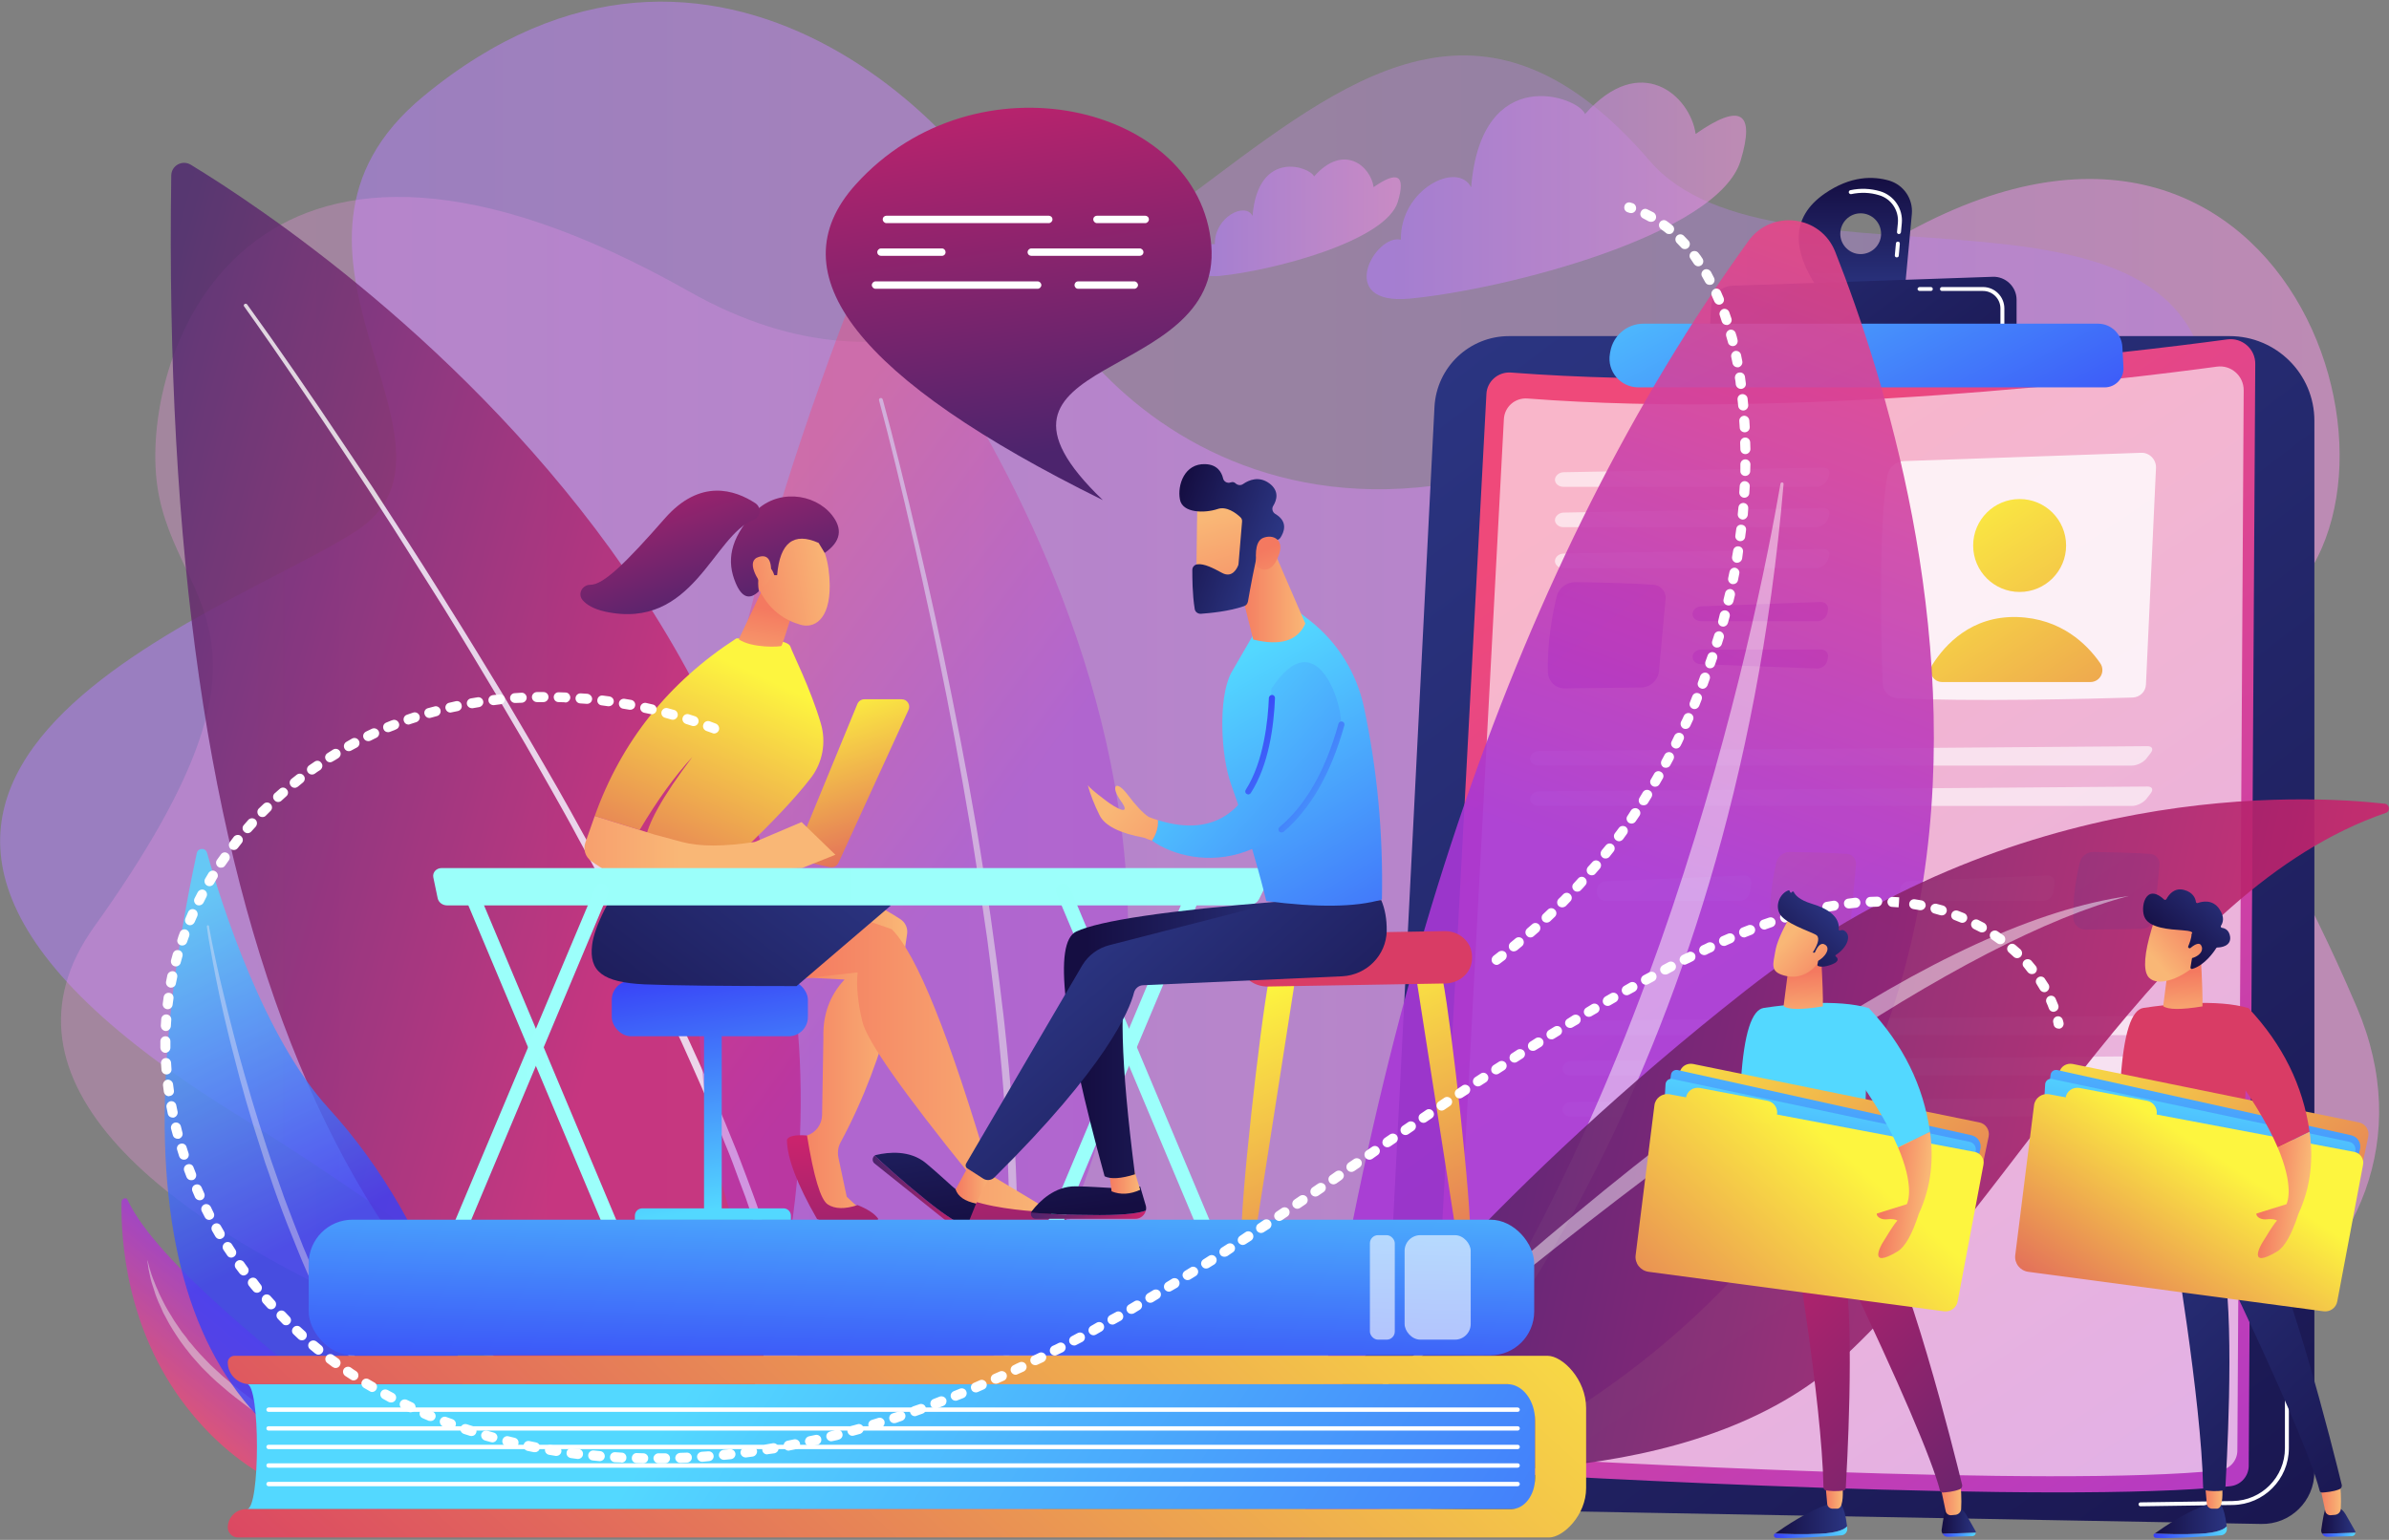 <svg version="1.2" xmlns="http://www.w3.org/2000/svg" viewBox="0 0 1095 706" width="1095" height="706"><rect x="0" y="0" width="1095" height="706" fill="#808080" stroke="none"/><defs><linearGradient id="P" gradientUnits="userSpaceOnUse"/><linearGradient id="g1" x1="118.2" y1="-0.9" x2="1055.3" y2="-0.9" href="#P"><stop stop-color="#b37cff"/><stop offset="1" stop-color="#f895e7"/></linearGradient><linearGradient id="g2" x1="1010.7" y1="23.7" x2="105.5" y2="23.7" href="#P"><stop stop-color="#b37cff"/><stop offset="1" stop-color="#f895e7"/></linearGradient><linearGradient id="g3" x1="639.4" y1="36.2" x2="793.1" y2="36.2" href="#P"><stop stop-color="#b37cff"/><stop offset="1" stop-color="#f895e7"/></linearGradient><linearGradient id="g4" x1="555.3" y1="71.4" x2="638.2" y2="71.4" href="#P"><stop stop-color="#b37cff"/><stop offset="1" stop-color="#f895e7"/></linearGradient><linearGradient id="g5" x1="363.5" y1="166.8" x2="85.6" y2="88.1" href="#P"><stop stop-color="#cb236d"/><stop offset="1" stop-color="#4c246d"/></linearGradient><linearGradient id="g6" x1="537.3" y1="272.4" x2="400.6" y2="171.5" href="#P"><stop stop-color="#a737d5"/><stop offset="1" stop-color="#ef497a"/></linearGradient><linearGradient id="g7" x1="388.4" y1="361.2" x2="911.6" y2="1048.5" href="#P"><stop stop-color="#2b3582"/><stop offset="1" stop-color="#150e42"/></linearGradient><linearGradient id="g8" x1="1351.6" y1="624.2" x2="971" y2="62.6" href="#P"><stop stop-color="#a737d5"/><stop offset="1" stop-color="#ef497a"/></linearGradient><linearGradient id="g9" x1="878.4" y1="226.7" x2="1039.3" y2="466.3" href="#P"><stop stop-color="#fdf53f"/><stop offset="1" stop-color="#d93c65"/></linearGradient><linearGradient id="g10" x1="843.7" y1="252.2" x2="1001.6" y2="487.2" href="#P"><stop stop-color="#fdf53f"/><stop offset="1" stop-color="#d93c65"/></linearGradient><linearGradient id="g11" x1="677.1" y1="273" x2="850.3" y2="501.3" href="#P"><stop stop-color="#a737d5"/><stop offset="1" stop-color="#ef497a"/></linearGradient><linearGradient id="g12" x1="738.1" y1="240.6" x2="911.9" y2="451.2" href="#P"><stop stop-color="#a737d5"/><stop offset="1" stop-color="#ef497a"/></linearGradient><linearGradient id="g13" x1="729" y1="249.3" x2="903.2" y2="460.3" href="#P"><stop stop-color="#a737d5"/><stop offset="1" stop-color="#ef497a"/></linearGradient><linearGradient id="g14" x1="926.8" y1="394.1" x2="1060.3" y2="582.7" href="#P"><stop stop-color="#53d8ff"/><stop offset="1" stop-color="#3840f7"/></linearGradient><linearGradient id="g15" x1="786" y1="396.7" x2="897.9" y2="530.3" href="#P"><stop stop-color="#fdf53f"/><stop offset="1" stop-color="#d93c65"/></linearGradient><linearGradient id="g16" x1="850.4" y1="135.8" x2="850.4" y2="81.6" href="#P"><stop stop-color="#2b3582"/><stop offset="1" stop-color="#150e42"/></linearGradient><linearGradient id="g17" x1="731.5" y1="92" x2="882.4" y2="290.5" href="#P"><stop stop-color="#2b3582"/><stop offset="1" stop-color="#150e42"/></linearGradient><linearGradient id="g18" x1="706.4" y1="117" x2="811.2" y2="309.6" href="#P"><stop stop-color="#53d8ff"/><stop offset="1" stop-color="#3840f7"/></linearGradient><linearGradient id="g19" x1="55.7" y1="548.1" x2="18.1" y2="594.8" href="#P"><stop stop-color="#a737d5"/><stop offset="1" stop-color="#ef497a"/></linearGradient><linearGradient id="g20" x1="-6.6" y1="457.5" x2="65.6" y2="603.6" href="#P"><stop stop-color="#53d8ff"/><stop offset="1" stop-color="#3840f7"/></linearGradient><linearGradient id="g21" x1="905.6" y1="457.2" x2="1027.8" y2="124.4" href="#P"><stop stop-color="#a737d5"/><stop offset="1" stop-color="#ef497a"/></linearGradient><linearGradient id="g22" x1="1095.2" y1="378.1" x2="686.5" y2="286" href="#P"><stop stop-color="#cb236d"/><stop offset="1" stop-color="#4c246d"/></linearGradient><linearGradient id="g23" x1="359.4" y1="33.8" x2="386.7" y2="221.4" href="#P"><stop stop-color="#cb236d"/><stop offset="1" stop-color="#4c246d"/></linearGradient><linearGradient id="g24" x1="413.1" y1="307" x2="447.5" y2="409" href="#P"><stop stop-color="#fdf53f"/><stop offset="1" stop-color="#d93c65"/></linearGradient><linearGradient id="g25" x1="345.9" y1="551.6" x2="328.3" y2="440.6" href="#P"><stop stop-color="#53d8ff"/><stop offset="1" stop-color="#3840f7"/></linearGradient><linearGradient id="g26" x1="363.4" y1="548.6" x2="345.4" y2="435.6" href="#P"><stop stop-color="#53d8ff"/><stop offset="1" stop-color="#3840f7"/></linearGradient><linearGradient id="g27" x1="386.8" y1="545" x2="369.2" y2="434.1" href="#P"><stop stop-color="#53d8ff"/><stop offset="1" stop-color="#3840f7"/></linearGradient><linearGradient id="g28" x1="415.5" y1="408.5" x2="357.8" y2="408.5" href="#P"><stop stop-color="#f9b776"/><stop offset="1" stop-color="#f47960"/></linearGradient><linearGradient id="g29" x1="358.1" y1="522.5" x2="366.1" y2="645.5" href="#P"><stop stop-color="#cb236d"/><stop offset="1" stop-color="#4c246d"/></linearGradient><linearGradient id="g30" x1="484" y1="413.1" x2="361.5" y2="413.1" href="#P"><stop stop-color="#f9b776"/><stop offset="1" stop-color="#f47960"/></linearGradient><linearGradient id="g31" x1="414.5" y1="410.9" x2="299.1" y2="563.8" href="#P"><stop stop-color="#2b3582"/><stop offset="1" stop-color="#150e42"/></linearGradient><linearGradient id="g32" x1="434.7" y1="521.4" x2="442.1" y2="635.6" href="#P"><stop stop-color="#cb236d"/><stop offset="1" stop-color="#4c246d"/></linearGradient><linearGradient id="g33" x1="304.1" y1="289.4" x2="239.2" y2="430.8" href="#P"><stop stop-color="#fdf53f"/><stop offset="1" stop-color="#d93c65"/></linearGradient><linearGradient id="g34" x1="360" y1="319.4" x2="366" y2="281.3" href="#P"><stop stop-color="#f9b776"/><stop offset="1" stop-color="#f47960"/></linearGradient><linearGradient id="g35" x1="377.3" y1="237.9" x2="326.3" y2="246.5" href="#P"><stop stop-color="#f9b776"/><stop offset="1" stop-color="#f47960"/></linearGradient><linearGradient id="g36" x1="309.8" y1="190.1" x2="342.9" y2="285" href="#P"><stop stop-color="#cb236d"/><stop offset="1" stop-color="#4c246d"/></linearGradient><linearGradient id="g37" x1="370.1" y1="250.5" x2="332.4" y2="256.9" href="#P"><stop stop-color="#f9b776"/><stop offset="1" stop-color="#f47960"/></linearGradient><linearGradient id="g38" x1="311.6" y1="372.1" x2="197.3" y2="372.1" href="#P"><stop stop-color="#f9b776"/><stop offset="1" stop-color="#f47960"/></linearGradient><linearGradient id="g39" x1="243.5" y1="211.7" x2="274.8" y2="301.3" href="#P"><stop stop-color="#cb236d"/><stop offset="1" stop-color="#4c246d"/></linearGradient><linearGradient id="g40" x1="581.5" y1="396" x2="198.7" y2="396" href="#P"><stop stop-color="#9cfffb"/><stop offset="1" stop-color="#9bfffa"/></linearGradient><linearGradient id="g41" x1="559.2" y1="403.1" x2="484.5" y2="403.1" href="#P"><stop stop-color="#9cfffb"/><stop offset="1" stop-color="#9bfffa"/></linearGradient><linearGradient id="g42" x1="550.5" y1="403.1" x2="475.8" y2="403.1" href="#P"><stop stop-color="#9cfffb"/><stop offset="1" stop-color="#9bfffa"/></linearGradient><linearGradient id="g43" x1="287.4" y1="403.1" x2="212.6" y2="403.1" href="#P"><stop stop-color="#9cfffb"/><stop offset="1" stop-color="#9bfffa"/></linearGradient><linearGradient id="g44" x1="278.6" y1="403.1" x2="203.9" y2="403.1" href="#P"><stop stop-color="#9cfffb"/><stop offset="1" stop-color="#9bfffa"/></linearGradient><linearGradient id="g45" x1="610.4" y1="438.9" x2="693.6" y2="627.1" href="#P"><stop stop-color="#fdf53f"/><stop offset=".7" stop-color="#e57a58"/><stop offset="1" stop-color="#d93c65"/></linearGradient><linearGradient id="g46" x1="528.8" y1="474.9" x2="612" y2="663.2" href="#P"><stop stop-color="#fdf53f"/><stop offset=".7" stop-color="#e57a58"/><stop offset="1" stop-color="#d93c65"/></linearGradient><linearGradient id="g47" x1="696.7" y1="528" x2="682.2" y2="458.4" href="#P"><stop stop-color="#fdf53f"/><stop offset=".7" stop-color="#e57a58"/><stop offset="1" stop-color="#d93c65"/></linearGradient><linearGradient id="g48" x1="525.2" y1="553" x2="472.8" y2="553" href="#P"><stop stop-color="#cb236d"/><stop offset="1" stop-color="#4c246d"/></linearGradient><linearGradient id="g49" x1="456.7" y1="460.6" x2="471" y2="559.1" href="#P"><stop stop-color="#2b3582"/><stop offset="1" stop-color="#150e42"/></linearGradient><linearGradient id="g50" x1="522.6" y1="533.1" x2="508.3" y2="533.1" href="#P"><stop stop-color="#f9b776"/><stop offset="1" stop-color="#f47960"/></linearGradient><linearGradient id="g51" x1="442.5" y1="527.9" x2="400.4" y2="527.9" href="#P"><stop stop-color="#cb236d"/><stop offset="1" stop-color="#4c246d"/></linearGradient><linearGradient id="g52" x1="390.4" y1="472.8" x2="404.2" y2="568.5" href="#P"><stop stop-color="#2b3582"/><stop offset="1" stop-color="#150e42"/></linearGradient><linearGradient id="g53" x1="601.4" y1="411.4" x2="497.9" y2="411.4" href="#P"><stop stop-color="#2b3582"/><stop offset="1" stop-color="#150e42"/></linearGradient><linearGradient id="g54" x1="455" y1="530.6" x2="438" y2="530.6" href="#P"><stop stop-color="#f9b776"/><stop offset="1" stop-color="#f47960"/></linearGradient><linearGradient id="g55" x1="413.7" y1="504.8" x2="537.3" y2="644.9" href="#P"><stop stop-color="#2b3582"/><stop offset="1" stop-color="#150e42"/></linearGradient><linearGradient id="g56" x1="528.1" y1="325" x2="635" y2="504" href="#P"><stop stop-color="#53d8ff"/><stop offset="1" stop-color="#3840f7"/></linearGradient><linearGradient id="g57" x1="598.3" y1="245.6" x2="567.8" y2="245.6" href="#P"><stop stop-color="#f9b776"/><stop offset="1" stop-color="#f47960"/></linearGradient><linearGradient id="g58" x1="538.5" y1="242.1" x2="557" y2="303.8" href="#P"><stop stop-color="#f9b776"/><stop offset="1" stop-color="#f47960"/></linearGradient><linearGradient id="g59" x1="593.5" y1="222.9" x2="547.8" y2="205.9" href="#P"><stop stop-color="#2b3582"/><stop offset="1" stop-color="#150e42"/></linearGradient><linearGradient id="g60" x1="604.3" y1="284" x2="588.5" y2="248.2" href="#P"><stop stop-color="#f9b776"/><stop offset="1" stop-color="#f47960"/></linearGradient><linearGradient id="g61" x1="505.6" y1="350.5" x2="663.4" y2="492.2" href="#P"><stop stop-color="#53d8ff"/><stop offset="1" stop-color="#3840f7"/></linearGradient><linearGradient id="g62" x1="657.5" y1="362.5" x2="578.3" y2="313.2" href="#P"><stop stop-color="#53d8ff"/><stop offset="1" stop-color="#3840f7"/></linearGradient><linearGradient id="g63" x1="661.5" y1="357.3" x2="581.9" y2="307.7" href="#P"><stop stop-color="#53d8ff"/><stop offset="1" stop-color="#3840f7"/></linearGradient><linearGradient id="g64" x1="503" y1="377.7" x2="561.4" y2="428.6" href="#P"><stop stop-color="#f9b776"/><stop offset="1" stop-color="#f47960"/></linearGradient><linearGradient id="g65" x1="229.1" y1="769.4" x2="742.7" y2="1102.4" href="#P"><stop stop-color="#53d8ff"/><stop offset="1" stop-color="#3840f7"/></linearGradient><linearGradient id="g66" x1="824.4" y1="591.9" x2="412.8" y2="1039" href="#P"><stop stop-color="#fdf53f"/><stop offset="1" stop-color="#d93c65"/></linearGradient><linearGradient id="g67" x1="707.4" y1="519.4" x2="704.1" y2="654.4" href="#P"><stop stop-color="#53d8ff"/><stop offset="1" stop-color="#3840f7"/></linearGradient><linearGradient id="g68" x1="846.7" y1="687.5" x2="813.1" y2="687.5" href="#P"><stop stop-color="#2b3582"/><stop offset="1" stop-color="#150e42"/></linearGradient><linearGradient id="g69" x1="846.6" y1="697.9" x2="813.5" y2="697.9" href="#P"><stop stop-color="#53d8ff"/><stop offset="1" stop-color="#3840f7"/></linearGradient><linearGradient id="g70" x1="905.6" y1="687.9" x2="890" y2="687.9" href="#P"><stop stop-color="#2b3582"/><stop offset="1" stop-color="#150e42"/></linearGradient><linearGradient id="g71" x1="905.6" y1="700.7" x2="890.4" y2="700.7" href="#P"><stop stop-color="#53d8ff"/><stop offset="1" stop-color="#3840f7"/></linearGradient><linearGradient id="g72" x1="898.9" y1="674.7" x2="888.8" y2="674.7" href="#P"><stop stop-color="#f9b776"/><stop offset="1" stop-color="#f47960"/></linearGradient><linearGradient id="g73" x1="844.6" y1="676.3" x2="836.5" y2="676.3" href="#P"><stop stop-color="#f9b776"/><stop offset="1" stop-color="#f47960"/></linearGradient><linearGradient id="g74" x1="744.7" y1="591.6" x2="908.6" y2="760.6" href="#P"><stop stop-color="#cb236d"/><stop offset="1" stop-color="#4c246d"/></linearGradient><linearGradient id="g75" x1="821.7" y1="556.3" x2="856.2" y2="600.9" href="#P"><stop stop-color="#cb236d"/><stop offset="1" stop-color="#4c246d"/></linearGradient><linearGradient id="g76" x1="337.5" y1="944" x2="283.5" y2="1002.7" href="#P"><stop stop-color="#53d8ff"/><stop offset="1" stop-color="#3840f7"/></linearGradient><linearGradient id="g77" x1="838.3" y1="468.9" x2="837" y2="445.2" href="#P"><stop stop-color="#f9b776"/><stop offset="1" stop-color="#f47960"/></linearGradient><linearGradient id="g78" x1="807.8" y1="442.4" x2="830.6" y2="464.1" href="#P"><stop stop-color="#f9b776"/><stop offset="1" stop-color="#f47960"/></linearGradient><linearGradient id="g79" x1="823.7" y1="400.5" x2="797.5" y2="427.6" href="#P"><stop stop-color="#2b3582"/><stop offset="1" stop-color="#150e42"/></linearGradient><linearGradient id="g80" x1="821.2" y1="433" x2="839.8" y2="450.7" href="#P"><stop stop-color="#f9b776"/><stop offset="1" stop-color="#f47960"/></linearGradient><linearGradient id="g81" x1="809.2" y1="401" x2="1001.2" y2="614.1" href="#P"><stop stop-color="#fdf53f"/><stop offset="1" stop-color="#d93c65"/></linearGradient><linearGradient id="g82" x1="916" y1="470.3" x2="900.5" y2="607.3" href="#P"><stop stop-color="#53d8ff"/><stop offset="1" stop-color="#3840f7"/></linearGradient><linearGradient id="g83" x1="910.3" y1="507.3" x2="894.6" y2="621" href="#P"><stop stop-color="#53d8ff"/><stop offset="1" stop-color="#3840f7"/></linearGradient><linearGradient id="g84" x1="910" y1="586.8" x2="783.2" y2="728.6" href="#P"><stop stop-color="#fdf53f"/><stop offset="1" stop-color="#d93c65"/></linearGradient><linearGradient id="g85" x1="819.5" y1="507.7" x2="698.2" y2="643.2" href="#P"><stop stop-color="#fdf53f"/><stop offset="1" stop-color="#d93c65"/></linearGradient><linearGradient id="g86" x1="368.6" y1="989.1" x2="312.4" y2="1050.1" href="#P"><stop stop-color="#53d8ff"/><stop offset="1" stop-color="#3840f7"/></linearGradient><linearGradient id="g87" x1="886" y1="517.2" x2="867.4" y2="515.2" href="#P"><stop stop-color="#f9b776"/><stop offset="1" stop-color="#f47960"/></linearGradient><linearGradient id="g88" x1="1020.7" y1="687.5" x2="987.1" y2="687.5" href="#P"><stop stop-color="#2b3582"/><stop offset="1" stop-color="#150e42"/></linearGradient><linearGradient id="g89" x1="1020.6" y1="697.9" x2="987.5" y2="697.9" href="#P"><stop stop-color="#53d8ff"/><stop offset="1" stop-color="#3840f7"/></linearGradient><linearGradient id="g90" x1="1079.6" y1="687.9" x2="1064" y2="687.9" href="#P"><stop stop-color="#2b3582"/><stop offset="1" stop-color="#150e42"/></linearGradient><linearGradient id="g91" x1="1079.6" y1="700.7" x2="1064.4" y2="700.7" href="#P"><stop stop-color="#53d8ff"/><stop offset="1" stop-color="#3840f7"/></linearGradient><linearGradient id="g92" x1="1072.9" y1="674.7" x2="1062.8" y2="674.7" href="#P"><stop stop-color="#f9b776"/><stop offset="1" stop-color="#f47960"/></linearGradient><linearGradient id="g93" x1="1018.6" y1="676.3" x2="1010.5" y2="676.3" href="#P"><stop stop-color="#f9b776"/><stop offset="1" stop-color="#f47960"/></linearGradient><linearGradient id="g94" x1="918.7" y1="591.6" x2="1082.6" y2="760.6" href="#P"><stop stop-color="#2b3582"/><stop offset="1" stop-color="#150e42"/></linearGradient><linearGradient id="g95" x1="995.7" y1="556.3" x2="1030.2" y2="600.9" href="#P"><stop stop-color="#cb236d"/><stop offset="1" stop-color="#4c246d"/></linearGradient><linearGradient id="g96" x1="265.4" y1="773.6" x2="407.7" y2="722.5" href="#P"><stop stop-color="#fdf53f"/><stop offset="1" stop-color="#d93c65"/></linearGradient><linearGradient id="g97" x1="1012.3" y1="468.9" x2="1011" y2="445.2" href="#P"><stop stop-color="#f9b776"/><stop offset="1" stop-color="#f47960"/></linearGradient><linearGradient id="g98" x1="983.2" y1="401" x2="1175.2" y2="614.1" href="#P"><stop stop-color="#fdf53f"/><stop offset="1" stop-color="#d93c65"/></linearGradient><linearGradient id="g99" x1="1090" y1="470.3" x2="1074.5" y2="607.3" href="#P"><stop stop-color="#53d8ff"/><stop offset="1" stop-color="#3840f7"/></linearGradient><linearGradient id="g100" x1="1084.3" y1="507.3" x2="1068.6" y2="621" href="#P"><stop stop-color="#53d8ff"/><stop offset="1" stop-color="#3840f7"/></linearGradient><linearGradient id="g101" x1="1087.5" y1="576.7" x2="1016.6" y2="685.2" href="#P"><stop stop-color="#fdf53f"/><stop offset="1" stop-color="#d93c65"/></linearGradient><linearGradient id="g102" x1="989.1" y1="512.9" x2="921.3" y2="616.7" href="#P"><stop stop-color="#fdf53f"/><stop offset="1" stop-color="#d93c65"/></linearGradient><linearGradient id="g103" x1="273.2" y1="804.9" x2="415.5" y2="753.8" href="#P"><stop stop-color="#fdf53f"/><stop offset="1" stop-color="#d93c65"/></linearGradient><linearGradient id="g104" x1="1060" y1="517.2" x2="1041.4" y2="515.2" href="#P"><stop stop-color="#f9b776"/><stop offset="1" stop-color="#f47960"/></linearGradient><linearGradient id="g105" x1="997.3" y1="451.2" x2="1019.7" y2="431.7" href="#P"><stop stop-color="#f9b776"/><stop offset="1" stop-color="#f47960"/></linearGradient><linearGradient id="g106" x1="1000.3" y1="387.9" x2="973.1" y2="417.9" href="#P"><stop stop-color="#2b3582"/><stop offset="1" stop-color="#150e42"/></linearGradient><linearGradient id="g107" x1="998.5" y1="448.7" x2="1017.4" y2="432.4" href="#P"><stop stop-color="#f9b776"/><stop offset="1" stop-color="#f47960"/></linearGradient></defs><style>.a{opacity:.5;fill:url(#g1)}.b{opacity:.3;fill:url(#g2)}.c{opacity:.5;fill:url(#g3)}.d{opacity:.5;fill:url(#g4)}.e{fill:url(#g5)}.f{opacity:.9;fill:#fff}.g{fill:url(#g6)}.h{fill:url(#g7)}.i{fill:#fff}.j{fill:url(#g8)}.k{opacity:.6;fill:#fff}.l{opacity:.8;fill:#fff}.m{fill:url(#g9)}.n{fill:url(#g10)}.o{fill:url(#g11)}.p{fill:url(#g12)}.q{fill:url(#g13)}.r{fill:url(#g14)}.s{fill:url(#g15)}.t{fill:url(#g16)}.u{fill:url(#g17)}.v{fill:url(#g18)}.w{fill:url(#g19)}.x{opacity:.5;fill:#fff}.y{fill:url(#g20)}.z{opacity:.4;fill:#fff}.A{fill:url(#g21)}.B{fill:url(#g22)}.C{fill:url(#g23)}.D{fill:url(#g24)}.E{fill:url(#g25)}.F{fill:url(#g26)}.G{fill:url(#g27)}.H{fill:url(#g28)}.I{fill:url(#g29)}.J{fill:url(#g30)}.K{fill:url(#g31)}.L{fill:url(#g32)}.M{fill:url(#g33)}.N{fill:url(#g34)}.O{fill:url(#g35)}.P{fill:url(#g36)}.Q{fill:url(#g37)}.R{fill:url(#g38)}.S{fill:url(#g39)}.T{fill:url(#g40)}.U{fill:url(#g41)}.V{fill:url(#g42)}.W{fill:url(#g43)}.X{fill:url(#g44)}.Y{fill:url(#g45)}.Z{fill:url(#g46)}.a0{fill:url(#g47)}.a1{fill:url(#g48)}.a2{fill:url(#g49)}.a3{fill:url(#g50)}.a4{fill:url(#g51)}.a5{fill:url(#g52)}.a6{fill:url(#g53)}.a7{fill:url(#g54)}.a8{fill:url(#g55)}.a9{fill:url(#g56)}.aa{fill:url(#g57)}.ab{fill:url(#g58)}.ac{fill:url(#g59)}.ad{fill:url(#g60)}.ae{fill:url(#g61)}.af{fill:url(#g62)}.ag{fill:url(#g63)}.ah{fill:url(#g64)}.ai{fill:url(#g65)}.aj{fill:url(#g66)}.ak{fill:url(#g67)}.al{fill:url(#g68)}.am{fill:url(#g69)}.an{fill:url(#g70)}.ao{fill:url(#g71)}.ap{fill:url(#g72)}.aq{fill:url(#g73)}.ar{fill:url(#g74)}.as{fill:url(#g75)}.at{fill:url(#g76)}.au{fill:url(#g77)}.av{fill:url(#g78)}.aw{fill:url(#g79)}.ax{fill:url(#g80)}.ay{fill:url(#g81)}.az{fill:url(#g82)}.aA{fill:url(#g83)}.aB{fill:url(#g84)}.aC{fill:url(#g85)}.aD{fill:url(#g86)}.aE{fill:url(#g87)}.aF{fill:url(#g88)}.aG{fill:url(#g89)}.aH{fill:url(#g90)}.aI{fill:url(#g91)}.aJ{fill:url(#g92)}.aK{fill:url(#g93)}.aL{fill:url(#g94)}.aM{fill:url(#g95)}.aN{fill:url(#g96)}.aO{fill:url(#g97)}.aP{fill:url(#g98)}.aQ{fill:url(#g99)}.aR{fill:url(#g100)}.aS{fill:url(#g101)}.aT{fill:url(#g102)}.aU{fill:url(#g103)}.aV{fill:url(#g104)}.aW{fill:url(#g105)}.aX{fill:url(#g106)}.aY{fill:url(#g107)}</style><path class="a" d="m473.8 122.8c22 61.2 147.5 183.3 347.9 19.7 200.5-163.5 291.6 48.1 233.3 124.6-58.2 76.5-25.7 75 25.3 194.8 51 119.8-99 220.7-242.5 155.8-143.5-64.8-131-47.6-305.4 48.4-174.4 95.9-181.1-4.5-425.4-156-244.3-151.6-1.7-228 56.9-267.1 58.6-39.2-54.5-128.9 30.1-198.8 133.6-110.5 257.8 17.4 279.8 78.6z"/><path class="b" d="m756.2 73.8c57.8 67.2 258.6-7.5 256.4 116.5-2.4 145.1-199.7 187.7-135.8 289.7 63.8 102-6.7 216.3-263.4 214.2-256.8-2.2-669.7-130.2-570.3-269.2 99.5-139 33.3-146.1 28.4-207.6-4.9-61.4 45.5-196.2 244.3-83.8 198.8 112.4 293.9-230 440.4-59.8z"/><path class="c" d="m797.8 73.7c-10.3 33.9-107.5 59-151.6 63.2-34.5 3.3-15.9-29.9-4.1-27-0.4-23.1 26-36.3 32.2-24 4.7-57.7 49.3-41.5 52.2-33.6 25.4-28.8 48.2-8.5 50.7 9.1q30.8-21.5 20.6 12.3z"/><path class="d" d="m640.7 92.5c-5.5 18.2-57.9 31.7-81.7 34-18.6 1.8-8.6-16.1-2.2-14.5-0.2-12.5 14-19.6 17.3-13 2.6-31.1 26.6-22.4 28.2-18.1 13.7-15.5 26-4.6 27.3 4.9q16.6-11.6 11.1 6.7z"/><g style="opacity:.8"><path class="e" d="m87.4 75.5c58.7 35.7 392 257.1 240.5 607.2q-257-89.3-249.4-602.3c0.1-4.5 5-7.2 8.9-4.9z"/><path class="f" d="m113.3 139.6q19.3 26.6 46.7 67.7 5.2 7.7 10.7 16 5.4 8.4 11.2 17.3c3.9 6 7.8 12 11.8 18.3q3 4.7 6 9.5 3 4.8 6.1 9.8c8.2 13 16.5 26.7 24.9 40.5q6.2 10.5 12.4 21.1c4.1 7.1 8.3 14.2 12.4 21.4 4 7.1 8.1 14.3 12 21.5q3 5.4 6 10.7c1.9 3.6 3.8 7.2 5.7 10.8q2.9 5.3 5.7 10.6 2.8 5.4 5.6 10.7c3.7 7 7.1 14.1 10.6 21 6.9 13.8 13.3 27.3 19.1 40.2 5.8 12.9 11.1 25.2 15.7 36.7 2.4 5.7 4.4 11.3 6.4 16.5q1.5 4 2.9 7.8c0.9 2.5 1.8 4.9 2.6 7.3 1.6 4.8 3.2 9.2 4.5 13.3q1.9 6.3 3.5 11.5 0.8 2.6 1.5 4.9 0.7 2.3 1.2 4.3 1.1 4.1 1.8 6.9 1 3.8 1.6 5.8c0.3 1.1-0.4 2.1-1.4 2.4-1.1 0.3-2.2-0.3-2.5-1.4v-0.1q-0.5-2-1.5-5.7-0.7-2.8-1.8-6.8-0.5-2-1.1-4.3-0.7-2.3-1.5-4.9-1.6-5.2-3.4-11.4c-1.3-4.1-2.9-8.5-4.5-13.3-0.8-2.3-1.6-4.8-2.5-7.3q-1.4-3.7-2.9-7.7c-1.9-5.2-3.9-10.8-6.3-16.4-4.5-11.5-9.7-23.8-15.5-36.7-5.7-12.9-12-26.4-18.8-40.2-3.5-6.9-6.9-13.9-10.6-21q-2.7-5.3-5.4-10.6-2.8-5.3-5.7-10.7c-1.9-3.6-3.7-7.2-5.7-10.7q-2.9-5.4-5.9-10.8c-3.8-7.2-7.9-14.4-11.9-21.5-4-7.2-8.2-14.3-12.2-21.4q-6.2-10.6-12.4-21.1c-8.3-13.9-16.5-27.6-24.6-40.7q-3.1-4.9-6.1-9.7-3-4.8-6-9.5c-3.9-6.3-7.8-12.4-11.6-18.4q-5.8-8.9-11.2-17.3-5.5-8.3-10.6-16.1c-6.8-10.3-13.1-19.7-18.7-27.9-5.6-8.3-10.6-15.5-14.7-21.5q-8.2-11.8-13-18.5c-0.3-0.3-0.2-0.9 0.2-1.1 0.4-0.3 0.9-0.2 1.2 0.2z"/></g><g style="opacity:.4"><path class="g" d="m403 125.1c35.6 45.4 232.2 318.2 9.3 548.6q-175.6-146.3-17.7-547.4c1.4-3.5 6.1-4.1 8.4-1.2z"/><path class="f" d="m404.6 183.1q7.3 26.7 16.7 67.1c2.4 10.1 4.8 21 7.4 32.7 2.5 11.6 5.1 23.8 7.6 36.5 2.6 12.7 5.1 25.9 7.6 39.3q1.8 10.1 3.6 20.3c1.1 6.8 2.3 13.6 3.3 20.4 1.1 6.8 2.2 13.7 3.2 20.5q0.7 5.1 1.4 10.2 0.7 5.1 1.4 10.2 0.7 5 1.3 10 0.6 5.1 1.2 10c0.9 6.7 1.5 13.2 2.2 19.7 1.3 12.9 2.3 25.4 3.1 37.3 0.8 11.9 1.3 23.1 1.5 33.5 0.2 5.2 0.2 10.2 0.2 14.9q0 3.6 0 6.9c0 2.3-0.1 4.5-0.2 6.6-0.1 4.2-0.2 8.2-0.4 11.8q-0.3 5.5-0.6 10.1-0.1 2.2-0.3 4.3-0.2 2-0.3 3.7-0.4 3.6-0.6 6-0.3 3.3-0.5 5c-0.1 1.1-1.1 1.9-2.2 1.8-1.1-0.1-1.9-1.1-1.8-2.2v-0.1q0.2-1.7 0.5-4.9 0.3-2.4 0.6-5.9 0.2-1.8 0.4-3.8 0.2-2 0.3-4.2 0.3-4.5 0.7-10c0.2-3.6 0.3-7.5 0.4-11.7 0.1-2.1 0.2-4.3 0.2-6.5q0-3.4 0.1-6.9c0-4.7 0-9.7-0.1-14.8-0.2-10.4-0.6-21.6-1.3-33.4-0.8-11.8-1.7-24.3-3-37.2-0.6-6.4-1.2-13-2-19.6q-0.6-5-1.2-10-0.6-5-1.2-10-0.7-5.1-1.3-10.2-0.7-5.1-1.5-10.2c-0.9-6.8-2-13.6-3-20.5-1-6.8-2.2-13.6-3.2-20.4q-1.8-10.2-3.5-20.2c-2.4-13.4-4.8-26.6-7.3-39.3-2.5-12.7-5.1-25-7.5-36.6-2.5-11.6-4.9-22.6-7.2-32.7q-9.2-40.4-16.4-67.1c-0.1-0.4 0.2-0.9 0.6-1 0.5-0.1 0.9 0.1 1.1 0.6z"/></g><path class="h" d="m1060.8 192.9v481.9c0 13.4-11 24.2-24.4 23.9l-378.5-6.9c-14.3-0.2-25.5-12.2-24.7-26.5l24.3-478.8c1-18.2 16-32.4 34.2-32.4h330.2c21.5 0 38.9 17.4 38.9 38.8z"/><path class="i" d="m980.2 689.7c0-0.5 0.4-0.9 0.9-0.9l42.3-0.6c13.2-0.2 23.9-11 23.9-24.2v-63.9c0-0.5 0.4-0.9 0.9-0.9 0.5 0 0.9 0.4 0.9 0.9v63.9c0 14.2-11.5 25.8-25.7 26l-42.3 0.6q0 0 0 0c-0.5 0-0.9-0.4-0.9-0.9z"/><path class="i" d="m1047.3 580.3v-10.4c0-0.5 0.4-0.9 0.9-0.9 0.5 0 0.9 0.4 0.9 0.9v10.4c0 0.5-0.4 0.9-0.9 0.9-0.5 0-0.9-0.4-0.9-0.9z"/><path class="j" d="m1033.7 166.9l-3 505.1c0 4.8-3.6 8.9-8.5 9.4-79.2 8.3-301.3-4-355.2-7.2-6.6-0.4-11.6-6-11.3-12.6l25.6-481c0.3-5.8 5.4-10.2 11.2-9.8 128.3 9.8 283.3-9.1 328.4-15.2 6.8-0.9 12.9 4.4 12.8 11.3z"/><path class="k" d="m1028.4 178.9l-2.9 486.1c0 4.7-3.5 8.6-8.1 9.1-76.3 8-290-3.9-341.9-7-6.3-0.3-11.2-5.8-10.8-12.1l24.6-462.8c0.3-5.7 5.1-9.9 10.8-9.5 123.4 9.5 272.6-8.7 316-14.6 6.5-0.9 12.3 4.2 12.3 10.8z"/><path class="l" d="m988.2 214.6l-4.6 99.2c-0.1 3.3-2.8 5.9-6.1 6-18.4 0.6-75.6 2-108 0.3-3.6-0.2-6.5-3.2-6.6-6.8-0.7-18.7-2-72.8 2.2-95.4 0.7-3.7 3.9-6.4 7.6-6.5l108.6-3.8c3.9-0.2 7.1 3.1 6.9 7z"/><circle class="m" cx="925.7" cy="250.1" r="21.3"/><path class="n" d="m958.1 312.7h-67.9c-4.2 0-6.7-4.6-4.4-8.1 5.7-9 17.8-22.3 38.7-21.7 20.2 0.6 32.1 12.5 38.1 21.1 2.6 3.7 0 8.7-4.5 8.7z"/><g style="opacity:.6"><path class="i" d="m716.6 223.2c-2.2 0-3.9-1.5-3.9-3.3 0.1-1.8 1.9-3.4 4.1-3.4l118.9-2.1c2.2 0 3.4 1.6 2.6 3.7l-0.5 1.4c-0.7 2-3.1 3.7-5.3 3.7z"/></g><g style="opacity:.6"><path class="i" d="m835.7 232.9c2.2-0.1 3.4 1.6 2.6 3.7l-0.5 1.4c-0.7 2-3.1 3.7-5.3 3.7h-115.9c-2.2 0-3.9-1.5-3.9-3.3 0.1-1.8 1.9-3.4 4.1-3.4z"/></g><g style="opacity:.6"><path class="i" d="m835.7 251.7c2.2-0.1 3.4 1.6 2.6 3.7l-0.5 1.3c-0.7 2.1-3.1 3.8-5.3 3.8h-115.9c-2.2 0-3.9-1.5-3.9-3.3 0.1-1.9 1.9-3.4 4.1-3.4z"/></g><path class="o" d="m763.4 274.7l-3 32.9c-0.4 4.3-4 7.6-8.3 7.6l-34.9 0.4c-4.2 0.1-7.6-3.3-7.7-7.5-0.4-13.9 2.2-27.1 4-34.6 0.9-3.9 4.5-6.6 8.5-6.6 9.4 0.1 26.6 0.5 35.8 1.2 3.4 0.2 6 3.2 5.6 6.6z"/><path class="p" d="m779.7 284.8c-2.2 0-4-1.5-3.9-3.3 0-1.9 1.8-3.4 4-3.5l54.7-2c2.2-0.1 3.7 1.6 3.3 3.8l-0.2 1.1c-0.3 2.1-2.4 3.9-4.6 3.9z"/><path class="q" d="m834.7 297.8c2.2 0 3.6 1.7 3.1 3.9l-0.2 1c-0.4 2.2-2.6 3.9-4.8 3.8l-53.2-2c-2.2 0-3.9-1.6-3.8-3.4 0-1.9 1.9-3.3 4.1-3.3z"/><g style="opacity:.6"><path class="i" d="m705.1 351c-2.2 0-3.9-1.5-3.8-3.3 0.1-1.9 2-3.4 4.2-3.4l278.8-2.2c2.2 0 2.8 1.4 1.5 3.1l-2.1 2.7c-1.4 1.7-4.3 3.1-6.5 3.1z"/></g><g style="opacity:.6"><path class="i" d="m984.3 360.6c2.2 0 2.8 1.4 1.5 3.1l-2.1 2.7c-1.4 1.7-4.3 3.1-6.5 3.1h-272.1c-2.2 0-3.9-1.5-3.8-3.3 0.1-1.9 2-3.4 4.2-3.4z"/></g><path class="r" d="m989.8 396.4l-2.3 24c-0.3 3.1-2.9 5.5-6 5.5l-25.6 0.3c-3 0-5.5-2.4-5.6-5.4-0.2-10.2 1.6-19.8 3-25.4 0.7-2.8 3.2-4.8 6.2-4.8 6.9 0.1 19.4 0.4 26.2 0.9 2.4 0.2 4.3 2.4 4.1 4.9z"/><g style="opacity:.6"><path class="i" d="m938.3 401.4c2.2-0.1 3.8 1.6 3.4 3.7l-0.5 3.9c-0.4 2.2-2.4 4-4.6 4h-61.8c-2.2 0-3.9-1.8-3.9-4v-0.8c0-2.2 1.8-4.1 4-4.2z"/></g><path class="s" d="m850.7 396.4l-2.2 24c-0.3 3.1-2.9 5.5-6.1 5.5l-25.5 0.3c-3 0-5.5-2.4-5.6-5.4-0.2-10.2 1.6-19.8 2.9-25.4 0.7-2.8 3.3-4.8 6.2-4.8 6.9 0.1 19.5 0.4 26.2 0.9 2.5 0.2 4.3 2.4 4.1 4.9z"/><g style="opacity:.6"><path class="i" d="m799.3 401.4c2.2-0.1 3.7 1.6 3.4 3.7l-0.6 3.9c-0.3 2.2-2.4 4-4.6 4h-61.7c-2.2 0-4-1.8-3.9-4v-0.8c0-2.2 1.8-4.1 4-4.2z"/></g><g style="opacity:.6"><path class="i" d="m720 474.6c-2.2 0-3.9-1.5-3.8-3.3 0.1-1.9 2-3.4 4.2-3.4l270.8-2.2c2.2 0 2.9 1.4 1.5 3.1l-2 2.6c-1.3 1.8-4.2 3.2-6.4 3.2z"/></g><g style="opacity:.6"><path class="i" d="m991.2 484.2c2.2 0 2.9 1.4 1.5 3.1l-2 2.6c-1.3 1.8-4.2 3.2-6.4 3.2h-264.3c-2.2 0-3.9-1.5-3.8-3.3 0.1-1.9 2-3.4 4.2-3.4z"/></g><g style="opacity:.6"><path class="i" d="m991.2 503c2.2 0 2.9 1.4 1.5 3.1l-2 2.6c-1.3 1.7-4.2 3.2-6.4 3.2h-264.3c-2.2 0-3.9-1.5-3.8-3.4 0.1-1.8 2-3.3 4.2-3.3z"/></g><path fill-rule="evenodd" class="t" d="m836.3 88.8c12-8.3 22.3-8.1 29.6-6 6.7 2 11 8.4 10.4 15.3l-3.2 34.4-37.4 3.3q-22.8-30.7 0.6-47zm16.5 27.7c5.2 0 9.4-4.2 9.4-9.3 0-5.2-4.2-9.4-9.4-9.4-5.1 0-9.3 4.2-9.3 9.4 0 5.1 4.2 9.3 9.3 9.3z"/><path class="i" d="m869.3 118c-0.5 0-0.9-0.5-0.8-1l0.5-5.4c0-0.5 0.5-0.9 1-0.8 0.5 0 0.8 0.4 0.8 0.9l-0.5 5.5c0 0.5-0.4 0.8-0.9 0.8q0 0-0.1 0zm1-10.7c-0.5 0-0.9-0.5-0.8-1l0.4-4.1c0.5-5.8-3.1-11.1-8.6-12.7-4.2-1.3-8.5-1.4-12.8-0.5-0.5 0.1-1-0.3-1.1-0.7-0.1-0.5 0.2-1 0.7-1.1 4.6-1 9.2-0.8 13.7 0.5 6.3 1.9 10.5 8 9.9 14.6l-0.4 4.2c-0.1 0.5-0.5 0.8-0.9 0.8q-0.1 0-0.1 0z"/><path class="u" d="m783.4 157.2l0.9-16.6c0.4-5.3 4.6-9.5 9.9-9.6l119.2-4.1c5.9-0.2 10.9 4.6 10.9 10.5v17.3z"/><path class="i" d="m878.9 132.5c0-0.5 0.5-0.9 1-0.9h5.1c0.5 0 0.9 0.4 0.9 0.9 0 0.5-0.4 0.9-0.9 0.9h-5.1c-0.5 0-1-0.4-1-0.9z"/><path class="i" d="m916.9 148.4v-7c0-4.4-3.6-8-8-8h-18.8c-0.5 0-0.9-0.4-0.9-0.9 0-0.5 0.4-0.9 0.9-0.9h18.8c5.4 0 9.8 4.4 9.8 9.8v7c0 0.5-0.4 0.9-0.9 0.9-0.5 0-0.9-0.4-0.9-0.9z"/><path class="v" d="m972.8 159.1l0.5 9.5c0.2 4.9-3.7 9-8.6 9h-213.7c-8.3 0-14.5-7.4-13.1-15.4l0.2-1.1c1.3-7.3 7.7-12.7 15.2-12.7h208.3c6 0 10.9 4.7 11.2 10.7z"/><g style="opacity:.8"><path class="w" d="m85.5 645.1c-27.8-35.7-30.1-77.1-29.8-94 0-1.5 2.1-2.4 2.7-1.1 13.5 29.3 73 74.8 97.2 94.8q26.1 21.5 26.3 48.2-60.5-1.8-96.4-47.9z"/><path class="x" d="m67.7 578q0.1 0.6 0.4 1.7c0.3 1.1 0.7 2.8 1.4 4.8q0.5 1.5 1.3 3.4c0.4 1.2 1 2.5 1.6 3.8 0.5 1.4 1.3 2.8 2 4.3 0.7 1.5 1.6 3.1 2.5 4.7q1.4 2.3 3 4.9c1.1 1.6 2.2 3.3 3.4 5q1 1.3 2 2.5c0.6 0.9 1.2 1.8 2 2.6 1.4 1.7 2.8 3.4 4.4 5.1 1.6 1.6 3.2 3.4 4.8 5 1.8 1.6 3.5 3.3 5.3 4.9q2.7 2.3 5.5 4.6c1.9 1.5 3.9 3.1 5.9 4.6 3.9 3 7.8 5.9 11.7 8.8 4 2.9 7.8 5.7 11.6 8.4 3.8 2.7 7.5 5.2 10.9 7.7 3.5 2.5 6.8 4.8 9.8 7.1 3 2.2 5.6 4.4 7.9 6.4 1.2 1 2.2 2 3.2 2.9 0.9 0.9 1.8 1.8 2.5 2.6 1.5 1.6 2.6 3 3.2 4q0.7 0.9 1.1 1.4c0.1 0.3 0.1 0.6-0.2 0.7-0.2 0.2-0.5 0.1-0.6-0.1h-0.1q-0.4-0.5-1.1-1.3c-0.7-1-1.9-2.1-3.4-3.6-0.8-0.8-1.6-1.6-2.6-2.4-1-0.8-2.1-1.7-3.3-2.6-2.4-1.8-5.1-3.8-8.2-5.9-3-2.1-6.4-4.2-9.9-6.6-3.6-2.3-7.3-4.8-11.2-7.4-3.8-2.6-7.8-5.4-11.8-8.2-4-2.8-7.9-5.9-11.9-8.9-2-1.5-3.9-3-5.9-4.6q-2.8-2.4-5.6-4.8c-1.9-1.7-3.6-3.4-5.3-5.1-1.8-1.7-3.3-3.5-4.9-5.3-1.6-1.7-2.9-3.6-4.4-5.4-1.4-1.8-2.6-3.6-3.8-5.4-1.2-1.8-2.3-3.6-3.3-5.3q-1.5-2.7-2.8-5.2c-0.7-1.7-1.5-3.4-2.2-4.9-0.6-1.6-1.3-3.1-1.7-4.6-1-2.9-1.8-5.4-2.2-7.6-0.5-2.1-0.8-3.8-0.9-4.9q-0.2-1.2-0.2-1.8 0-0.1 0-0.1 0.1 0 0.1 0.1z"/></g><g style="opacity:.8"><path class="y" d="m90.2 391.1c0.5-2.4 4-2.6 4.7-0.1 6.6 23.5 26 84.6 55.7 117.1 48.3 52.7 80.5 138.5 49.7 183q-167.7-30.6-110.1-300z"/><path class="z" d="m95.8 424.7q0 0.2 0.1 0.7 0.1 0.7 0.4 2.1c0.3 1.9 0.9 4.6 1.6 8.1 0.7 3.4 1.6 7.6 2.7 12.4 1.1 4.8 2.5 10.2 3.9 16.1 1.5 5.9 3.1 12.3 4.9 19 1.8 6.7 3.9 13.7 6 21 2.2 7.3 4.5 14.8 7 22.3q1 2.8 1.9 5.7 1 2.8 2 5.7c1.3 3.8 2.7 7.6 4 11.4 1.4 3.8 2.9 7.5 4.3 11.3q2.2 5.6 4.4 11.2c1.6 3.6 3 7.3 4.6 10.9 1.6 3.5 3.1 7.1 4.7 10.5 3.2 6.9 6.4 13.4 9.6 19.6 3.1 6.2 6.3 11.9 9.3 17.2q2.3 3.9 4.4 7.5c1.5 2.3 2.9 4.5 4.2 6.6q1 1.5 1.9 3 1 1.4 1.9 2.7 1.8 2.7 3.3 4.9c2.1 2.8 3.8 5 4.9 6.6q1.1 1.5 1.7 2.3c0.2 0.3 0.1 0.6-0.1 0.7-0.2 0.2-0.5 0.2-0.7-0.1q-0.6-0.7-1.8-2.2c-1.2-1.5-3-3.7-5.1-6.5q-1.6-2.1-3.5-4.7-0.9-1.3-2-2.7-1-1.5-2-3c-1.4-2.1-2.9-4.2-4.4-6.5q-2.2-3.6-4.6-7.5c-3.1-5.2-6.5-10.9-9.7-17.1-3.4-6.1-6.6-12.7-9.9-19.6-1.6-3.4-3.1-7-4.8-10.6-1.6-3.5-3.1-7.2-4.6-10.9q-2.3-5.6-4.5-11.2c-1.5-3.8-2.9-7.6-4.3-11.4-1.4-3.8-2.7-7.6-4-11.5q-1-2.8-2-5.7-0.9-2.9-1.8-5.7c-2.5-7.6-4.8-15.1-6.9-22.4-2.1-7.3-4-14.4-5.7-21.2-1.8-6.7-3.3-13.2-4.7-19.1-2.7-11.8-4.6-21.8-5.8-28.8-0.7-3.5-1.1-6.2-1.4-8.1q-0.2-1.5-0.3-2.2-0.1-0.5-0.1-0.8c0-0.2 0.2-0.5 0.5-0.5 0.2 0 0.5 0.2 0.5 0.4z"/></g><g style="opacity:.9"><path class="A" d="m596.6 705.1q46.8-375.3 204.7-594.5c10.6-14.8 33.3-12 39.9 4.9 44.6 112.9 144.3 459.4-244.6 589.6z"/><path class="x" d="m816.1 221.7c0.2-0.8 1.5-0.6 1.4 0.2-23.4 274.9-151.6 425.5-185.5 457-1 0.9-2.3-0.4-1.5-1.3 126.2-153.5 174.5-391.5 185.6-455.9z"/></g><g style="opacity:.9"><path class="B" d="m845.3 622c-67.8 63-194.1 54.1-238.9 48.6-7.5-0.9-11.3-9.6-6.8-15.8 22.9-31 87.5-111.8 200.3-200.5 123.3-97.1 256.9-89.9 293.2-85.8 2.2 0.3 2.6 3.5 0.4 4.2-103.2 35.5-167.1 174-248.2 249.3z"/><path class="x" d="m975.7 410.8q-125 17.5-367.1 247.2 255.5-218 367.1-247.2z"/></g><path class="C" d="m505.5 229.3q-168.6-83.2-113.4-144.6c55.1-61.3 157.9-36.8 163.1 27.8 5.2 64.5-119.9 49.4-49.7 116.8z"/><path class="i" d="m404.6 100.6c0-1 0.8-1.7 1.7-1.7h74.4c0.9 0 1.7 0.7 1.7 1.7 0 0.9-0.8 1.7-1.7 1.7h-74.4c-0.9 0-1.7-0.8-1.7-1.7z"/><path class="i" d="m501.1 100.6c0-1 0.8-1.7 1.7-1.7h22.1c0.9 0 1.7 0.7 1.7 1.7 0 0.9-0.8 1.7-1.7 1.7h-22.1c-0.9 0-1.7-0.8-1.7-1.7z"/><path class="i" d="m402.1 115.6c0-0.9 0.8-1.7 1.7-1.7h27.9c1 0 1.7 0.8 1.7 1.7 0 1-0.7 1.7-1.7 1.7h-27.9c-0.9 0-1.7-0.7-1.7-1.7z"/><path class="i" d="m471 115.6c0-0.9 0.8-1.7 1.7-1.7h49.7c0.9 0 1.7 0.8 1.7 1.7 0 1-0.8 1.7-1.7 1.7h-49.7c-0.9 0-1.7-0.7-1.7-1.7z"/><path class="i" d="m399.6 130.7c0-0.9 0.8-1.7 1.7-1.7h74.3c0.9 0 1.7 0.8 1.7 1.7 0 0.9-0.8 1.7-1.7 1.7h-74.3c-0.9 0-1.7-0.8-1.7-1.7z"/><path class="i" d="m492.5 130.7c0-0.9 0.7-1.7 1.7-1.7h25.7c0.9 0 1.7 0.8 1.7 1.7 0 0.9-0.8 1.7-1.7 1.7h-25.7c-1 0-1.7-0.8-1.7-1.7z"/><path class="D" d="m365.3 390l27.7-67.3c0.6-1.3 1.8-2.1 3.2-2.1h17.1c2.5 0 4.2 2.6 3.1 4.9l-32.1 70.1c-0.7 1.5-2.3 2.3-3.9 2l-12.6-2.8c-2.1-0.5-3.3-2.8-2.5-4.8z"/><path class="E" d="m322.7 469.4h8.1v88.2h-8.1z"/><path class="F" d="m291 557.4c0-1.9 1.5-3.4 3.4-3.4h64.7c1.9 0 3.4 1.5 3.4 3.4v1.9h-71.5z"/><rect class="G" x="280.4" y="449.6" width="89.9" height="25.5" rx="8.8"></rect><path class="H" d="m387 410.5q12.1 1.9 25.8 11c2.1 1.4 3.3 3.9 3 6.5-1.7 12.9-8.4 54.8-30.5 95.7-1.2 2.2-1.5 4.7-1 7.1l3.8 17.9 7.2 6.7h-18.4l-12.2-33.2 5.2-1.6c4-1.3 6.8-5 6.9-9.3l0.6-35.5q-0.5-15.8 9.7-26.7l-29.3-1.5z"/><path class="I" d="m402.4 558.6c1.7 2.2-18 5.1-27.9 0.3q-13.8-24-13.8-36.4 1.1-2.5 9.2-1.9 4.6 28.4 9.5 31.6 4.9 3.2 13.7 0.3 6.9 2.8 9.3 6.1z"/><path class="J" d="m377.2 415.1l31.5 10.9q17.2 17 45.3 112.7l30 18c-14.5 3.4-29.2 2.5-44.2-2.7l4.8-15.3q-46.1-57-49.3-70.2-3.2-13.1-2.2-22.7-31.5 3.5-31.6 3.8z"/><path class="K" d="m368.6 400.6q8.2 3.2 39.8 14.5l-43.3 37q-50.7 0-69.7-0.8c-19.1-0.9-25.5-5.9-24-18.1q1.5-12.3 19.6-39.3 69.4 3.5 77.6 6.7z"/><path class="L" d="m477.4 555.6c1.5 0.1 2.2-1.8 1-2.7l-0.9-0.7q12.6 6 14.9 11.3-11.2 3.3-52.5-4-3.5-5.6 1.7-10.6c10.3 4.7 27.5 6.2 35.8 6.7z"/><path class="M" d="m295.8 385.8q0.8-11.2 21.5-38.7-12 13-24.1 33.4l-20.6-6.4q18.3-51.2 64.9-81.4 23.6-0.2 24.8 3.8c0.8 2.6 9.2 19.1 13.9 35.1 2.6 8.7 0.9 18.2-4.8 25.4q-10.3 13.3-31.4 33.4z"/><path class="N" d="m365.2 274.4c-0.3 0.9-6.5 21.3-7 21.7-0.4 0.5-13.5 1.2-19.6-3l10.4-21.9z"/><path class="O" d="m372.8 244.4q7.3 8 7.5 24c0.1 15.9-7.3 19.9-13.5 18-6.1-1.8-14.7-5.9-20-18.6-5.3-12.6 16.3-33.3 26-23.4z"/><path class="P" d="m354.9 263.7q-1.9-5.7-5.1-3.1-3.1 2.6-2 10.5-6.4 6.2-10.6-3.8c-4.2-9.9-2.7-20 8-31.8 10.7-11.8 28.1-9.3 36 0.5q7.9 9.8-3.2 17.5l-2.8-4.6q-17.1-7.6-19 14.8z"/><path class="Q" d="m350 269.3c-2.5-3.2-8.5-12.2-2.1-14q6.5-1.9 5.4 9.6z"/><path class="R" d="m367.6 398q-86 2.7-89.6 1.1c-1.8-0.7-4.6-2.6-7-4.3-2.7-1.9-3.8-5.4-2.7-8.5l4.3-12.2 27.6 8.6q0 0 12.3 3.3 12.2 3.3 33.5 0l21.4-9.1 15.5 15z"/><path class="S" d="m277.3 280.4c-5.2-1.2-8.4-3.1-10.2-5.2-2.5-2.8-0.3-7.1 3.5-7.1 5.8 0.1 16-9.7 34.2-30.5 16.2-18.4 32.1-13 41.4-6.9 2.9 1.9 2.6 6.3-0.7 7.6-18.8 7.2-27.7 50.9-68.2 42.1z"/><path class="T" d="m198.6 402.2c-0.2-1 0.1-2.1 0.8-2.9 0.7-0.8 1.8-1.3 2.9-1.3h375.1c1.5 0 2.8 0.7 3.6 1.9 0.8 1.1 0.9 2.6 0.3 3.8l-4.1 8.3c-0.9 1.9-2.9 3.1-5.1 3.1h-367.2c-2.1 0-3.9-1.4-4.3-3.3z"/><path class="U" d="m553.4 574l-69.1-164.3c-0.7-1.7 0.1-3.6 1.8-4.4 1.6-0.7 3.6 0.1 4.3 1.8l69 164.2c0.7 1.7 0 3.7-1.7 4.4q-0.6 0.3-1.3 0.3c-1.3 0-2.5-0.8-3-2z"/><path class="V" d="m477.3 575.7c-1.7-0.7-2.4-2.7-1.7-4.4l69-164.2c0.8-1.7 2.7-2.5 4.4-1.8 1.6 0.8 2.4 2.7 1.7 4.4l-69.1 164.3c-0.5 1.2-1.7 2-3 2q-0.6 0-1.3-0.3z"/><path class="W" d="m281.5 574l-69.1-164.3c-0.7-1.7 0.1-3.6 1.8-4.4 1.6-0.7 3.6 0.1 4.3 1.8l69 164.2c0.8 1.7 0 3.7-1.7 4.4q-0.6 0.3-1.3 0.3c-1.3 0-2.5-0.8-3-2z"/><path class="X" d="m205.4 575.7c-1.6-0.7-2.4-2.7-1.7-4.4l69.1-164.2c0.7-1.7 2.6-2.5 4.3-1.8 1.7 0.8 2.4 2.7 1.7 4.4l-69 164.3c-0.6 1.2-1.8 2-3.1 2q-0.6 0-1.3-0.3z"/><path class="Y" d="m660.1 444.7c2.5 3.6 12.1 84.7 13.6 114.7 0.1 2-1.5 3.7-3.6 3.7-1.7 0-3.2-1.3-3.5-3l-17.6-112.8z"/><path class="Z" d="m593.9 447.3l-17.6 112.8c-0.3 1.7-1.8 3-3.5 3-2.1 0-3.7-1.7-3.6-3.7 1.5-30 11.1-111.1 13.6-114.7z"/><path class="a0" d="m674.7 438.4v0.8c0.1 6.4-5.4 11.6-12.3 11.7l-81.3 1.4c-6.8 0.1-12.4-4.7-12.8-11v-0.8c-0.4-6.5 5.2-12.1 12.2-12.2l81.4-1.4c7-0.2 12.7 5 12.8 11.5z"/><path class="a1" d="m504 557.1c12.9 0 18.7-1.1 21.2-2.1-0.5 2.1-2.4 3.8-4.8 3.8h-45.7c-1.5 0-2.5-1.5-2.1-2.8 5.2 0.4 16.3 1.1 31.4 1.1z"/><path class="a2" d="m472.6 556q0.1-0.4 0.4-0.8c3.4-4.4 10.4-11.4 20-11.3 13.9 0.2 18.7 1.7 29.6 0.1l2.5 8.5c0.3 0.8 0.3 1.7 0.1 2.5-2.5 1-8.3 2.1-21.2 2.1-15.1 0-26.2-0.7-31.4-1.1z"/><path class="a3" d="m519.4 534.9l3.2 10.6q-7 3.2-13.1 0.7l-1.2-9.3z"/><path class="a4" d="m424.7 550.4c10.1 8.1 15.2 10.8 17.8 11.6-1.7 1.4-4.2 1.5-6 0l-35.7-28.6c-1.2-1-1-2.8 0.1-3.6 3.8 3.6 12 11.1 23.8 20.6z"/><path class="a5" d="m400.9 529.8q0.3-0.2 0.8-0.3c5.5-1.3 15.3-2.3 22.6 3.7 10.7 8.9 13.6 13.1 23.1 18.6l-3.3 8.2c-0.4 0.9-0.9 1.5-1.6 2-2.6-0.8-7.7-3.5-17.8-11.6-11.8-9.5-20-17-23.8-20.6z"/><path class="a6" d="m601.4 430.7l-83.7 13.7q-7.4 16.7 2.5 94-9.6 3-13.9 0.9-28.9-104.7-13-112.2 15.9-7.5 93.2-13.8z"/><path class="a7" d="m455 537.1q-0.7 0.7-7.6 14.7-7.8-1.6-9.4-6.5l7-12.7z"/><path class="a8" d="m633.1 412.7q2.6 6.1 2.5 14.1c-0.2 11.2-9.2 20.2-20.3 20.8l-91.4 4.1c-2 0.1-3.6 1.5-4.1 3.3-2.1 8.3-12.6 33.9-64 84.8-1.4 1.4-3.5 1.6-5.1 0.6l-7.3-4.7c-0.8-0.4-1-1.4-0.6-2.2l53.3-91c2.8-4.6 7.3-7.9 12.5-9.2l77.9-20z"/><path class="a9" d="m580.4 413.1c-2.6-10.8-8.6-32.6-16.2-53.7-4.5-12.7-6-38.7 0-50.7l10.9-18.8 21.2-8.6 4.2 3.3c12.7 10 21.4 24.1 24.7 39.8q9.1 42.7 8.2 88-17.9 5.3-53 0.7z"/><path class="aa" d="m581.7 247.5l16.6 38.4q-5.3 11.9-23.9 7.3l-6.6-26.5z"/><path class="ab" d="m575.6 232.4l-5.7 35.8-21.6 0.2q0.4-37.9 0.6-38.4 3.3-9 26.7 2.4z"/><path class="ac" d="m568.5 237.1c-1.9-1.8-6.3-5.2-10.5-3.7-5.7 1.9-16.1 2-17.2-4.5-1.2-6.5 2.1-16.5 11.7-16.1 5.4 0.2 7.4 3.6 8.1 6.5 0.3 1.5 1.9 2.4 3.4 1.9 1.1-0.4 1.8-0.1 2.3 0.4 1 0.9 2.4 1.1 3.5 0.3 2.6-1.8 7.2-3.8 12-0.3 4.7 3.5 3.4 7.7 1.8 10.3-0.8 1.2-0.4 2.9 0.9 3.7 6.3 3.7 3.8 8.7 2.4 10.9-0.4 0.6-1 1-1.7 1.1-2.2 0.4-7.3 1.6-8.5 5.3-1.3 3.9-3.9 18.2-4.7 22.9-0.2 1-0.8 1.8-1.8 2.1-6.8 2.4-15.6 3.2-19.7 3.5-1.4 0.1-2.7-0.8-2.9-2.2-1.1-6.7-1.1-14.5-1.1-17.9 0-1.4 1.1-2.5 2.5-2.6 3-0.3 7 1.7 11.2 4 4.7 2.5 6.9-2.3 7.4-3.7q0.1-0.3 0.1-0.7l1.6-19.1c0.1-0.8-0.2-1.6-0.8-2.1z"/><path class="ad" d="m576 259.8q-1.5-11.4 3-13.2c4.5-1.8 10 0.8 7 8.3q-3.6 9.2-10 4.9z"/><path class="ae" d="m530.7 376c54.6 17.1 51.7-59.7 52-60.2 21.7-33.1 33.8 11 31.7 17.2-19.2 69.5-67.5 66-86.4 52.4 2.4-3.7 2.9-6.9 2.7-9.4z"/><path class="af" d="m571.4 364c-0.7-0.4-0.8-1.3-0.4-1.9 8.3-13 10.2-32 10.6-42.2 0.1-0.7 0.7-1.3 1.5-1.3 0.7 0 1.3 0.7 1.3 1.4-0.5 12.8-2.8 30.7-11.1 43.6q-0.3 0.4-0.8 0.6c-0.3 0.1-0.8 0-1.1-0.2z"/><path class="ag" d="m586.3 381.2c-0.5-0.6-0.4-1.5 0.2-2 12-10.1 21.1-26 27-47.4 0.2-0.7 1-1.2 1.7-1 0.8 0.2 1.2 1 1 1.7-6.1 22-15.5 38.4-27.9 48.9q-0.3 0.1-0.5 0.2c-0.5 0.2-1.1 0-1.5-0.4z"/><path class="ah" d="m498.6 360q0.9 1.4 7.3 6.3c6.3 5 12.8 7.8 7.9 1-4.9-6.8-2.5-10.3 3.1-2.9q5.5 7.3 9.5 10.1 2.2 0.9 4.3 1.5c0.2 2.5-0.3 5.7-2.7 9.4q-2.2-0.7-3.5-1.3-16.9-3.1-20.5-10.3-3.6-7.2-5.4-13.8z"/><path class="ai" d="m113.2 634.6h590.4v57.3h-590.4c6.1 0 6.1-57.3 0-57.3z"/><path class="aj" d="m703.6 677.6v-26.3c0-9.2-5.7-16.7-12.7-16.7h-576.5c-5.5 0-10-4.5-10-10 0-1.6 1.4-3 3.1-3h601.8c6.9 0 17.7 10.8 17.7 24v36.7c0 12.4-10.5 22.6-17 22.6h-601c-2.5 0-4.6-2.1-4.6-4.6 0-4.6 3.8-8.4 8.4-8.4h579.9c6 0 10.9-6.4 10.9-14.3z"/><path class="i" d="m695.6 647.3h-572.5c-0.6 0-1-0.4-1-1 0-0.5 0.4-1 1-1h572.5c0.6 0 1 0.5 1 1 0 0.6-0.4 1-1 1z"/><path class="i" d="m695.6 655.9h-572.5c-0.6 0-1-0.5-1-1 0-0.6 0.4-1 1-1h572.5c0.6 0 1 0.4 1 1 0 0.5-0.4 1-1 1z"/><path class="i" d="m695.6 664.4h-572.5c-0.6 0-1-0.5-1-1 0-0.6 0.4-1 1-1h572.5c0.6 0 1 0.4 1 1 0 0.5-0.4 1-1 1z"/><path class="i" d="m695.6 672.9h-572.5c-0.6 0-1-0.5-1-1 0-0.6 0.4-1 1-1h572.5c0.6 0 1 0.4 1 1 0 0.5-0.4 1-1 1z"/><path class="i" d="m695.6 681.4h-572.5c-0.6 0-1-0.5-1-1 0-0.6 0.4-1 1-1h572.5c0.6 0 1 0.4 1 1 0 0.5-0.4 1-1 1z"/><rect class="ak" x="141.5" y="559.2" width="561.7" height="62.2" rx="20.1"></rect><rect class="k" x="643.8" y="566.3" width="30.3" height="47.9" rx="7.2"></rect><rect class="k" x="627.9" y="566.3" width="11.4" height="47.9" rx="3.7"></rect><path class="i" d="m301.8 670.9c-1.2 0-2.2-1-2.3-2.3 0-1.2 1.1-2.3 2.3-2.3q1.5 0 3 0c1.3 0 2.3 1 2.3 2.2 0.1 1.3-1 2.4-2.2 2.4q-1.5 0-3 0-0.1 0-0.1 0zm-7 0q0 0 0 0-1.5 0-3-0.1c-1.3 0-2.3-1.1-2.2-2.3 0-1.3 1-2.4 2.3-2.3q1.5 0.1 3 0.1c1.2 0 2.3 1.1 2.2 2.3 0 1.3-1 2.3-2.3 2.3zm17-0.2c-1.2 0-2.2-1-2.3-2.2 0-1.3 1-2.3 2.3-2.4q1.4 0 2.9-0.1c1.3-0.1 2.4 0.9 2.4 2.2 0.1 1.2-0.9 2.3-2.2 2.4q-1.5 0-3 0.1 0 0-0.1 0zm-26.9-0.1q-0.1 0-0.2-0.1-1.5 0-3-0.1c-1.2-0.1-2.2-1.2-2.1-2.4 0-1.3 1.1-2.3 2.4-2.2q1.5 0.1 3 0.2c1.2 0 2.2 1.1 2.1 2.4 0 1.2-1 2.2-2.2 2.2zm36.9-0.4c-1.2 0-2.2-1-2.3-2.2-0.1-1.2 0.9-2.3 2.2-2.4q1.5-0.1 2.9-0.2c1.3-0.1 2.4 0.8 2.5 2.1 0.1 1.2-0.8 2.3-2.1 2.4q-1.5 0.2-3 0.3-0.1 0-0.2 0zm-46.9-0.3q-0.1 0-0.2 0-1.5-0.1-3-0.3c-1.3-0.1-2.2-1.2-2.1-2.5 0.1-1.2 1.2-2.2 2.5-2.1q1.5 0.2 3 0.3c1.2 0.1 2.2 1.2 2.1 2.5-0.1 1.2-1.1 2.1-2.3 2.1zm56.9-0.6c-1.2 0-2.2-0.9-2.3-2-0.1-1.3 0.8-2.4 2.1-2.6q1.4-0.1 2.9-0.3c1.3-0.1 2.4 0.8 2.6 2.1 0.1 1.2-0.8 2.4-2.1 2.5q-1.5 0.2-3 0.3-0.1 0-0.2 0zm-66.9-0.4q-0.1 0-0.2 0-1.5-0.2-3-0.4c-1.3-0.2-2.2-1.3-2-2.6 0.1-1.2 1.3-2.1 2.5-1.9q1.5 0.1 3 0.3c1.3 0.2 2.2 1.3 2 2.6-0.1 1.1-1.1 2-2.3 2zm76.8-0.7c-1.1 0-2.1-0.9-2.3-2-0.1-1.3 0.8-2.4 2-2.6q1.5-0.2 3-0.4c1.2-0.1 2.4 0.7 2.6 2 0.1 1.2-0.7 2.4-2 2.6q-1.5 0.2-3 0.4-0.1 0-0.3 0zm-86.7-0.7q-0.1 0-0.3 0-1.5-0.2-3-0.5c-1.3-0.2-2.1-1.4-1.9-2.6 0.2-1.3 1.4-2.1 2.6-1.9q1.5 0.2 3 0.5c1.2 0.2 2.1 1.3 1.9 2.6-0.2 1.1-1.2 1.9-2.3 1.9zm96.6-0.7c-1.1 0-2.1-0.8-2.2-2-0.2-1.2 0.6-2.4 1.9-2.6q1.4-0.2 2.9-0.5c1.3-0.2 2.4 0.7 2.6 1.9 0.3 1.3-0.6 2.4-1.8 2.7q-1.5 0.2-3 0.4-0.2 0.1-0.4 0.1zm-106.4-1q-0.2 0-0.5 0-1.4-0.3-2.9-0.6c-1.3-0.3-2.1-1.5-1.8-2.7 0.2-1.3 1.5-2.1 2.7-1.8q1.5 0.3 2.9 0.6c1.3 0.2 2.1 1.4 1.8 2.7-0.2 1.1-1.1 1.8-2.2 1.8zm116.3-0.7c-1.1 0-2.1-0.8-2.3-1.9-0.2-1.3 0.6-2.5 1.9-2.7q1.4-0.3 2.9-0.6c1.2-0.2 2.4 0.6 2.7 1.9 0.2 1.2-0.6 2.4-1.8 2.6q-1.5 0.3-3 0.6-0.2 0.1-0.4 0.1zm-126.1-1.4q-0.3 0-0.5 0-1.5-0.4-3-0.7c-1.2-0.3-1.9-1.6-1.6-2.8 0.3-1.2 1.5-2 2.7-1.7q1.5 0.4 2.9 0.7c1.3 0.3 2 1.5 1.7 2.8-0.2 1-1.2 1.7-2.2 1.7zm135.9-0.6c-1.1 0-2-0.8-2.3-1.8-0.2-1.3 0.6-2.5 1.8-2.8q1.4-0.3 2.9-0.6c1.2-0.3 2.5 0.5 2.7 1.7 0.3 1.2-0.5 2.5-1.7 2.8q-1.5 0.3-2.9 0.6-0.3 0.1-0.5 0.1zm-145.6-1.8q-0.3 0-0.6-0.1-1.5-0.4-2.9-0.8c-1.2-0.4-1.9-1.7-1.6-2.9 0.4-1.2 1.6-1.9 2.9-1.5q1.4 0.4 2.8 0.8c1.2 0.3 2 1.6 1.6 2.8-0.3 1-1.2 1.7-2.2 1.7zm155.3-0.5c-1 0-1.9-0.7-2.2-1.7-0.3-1.3 0.4-2.5 1.7-2.8q1.1-0.3 2.2-0.6l0.6-0.2c1.3-0.3 2.5 0.5 2.8 1.7 0.4 1.2-0.4 2.5-1.6 2.8l-0.6 0.2q-1.2 0.2-2.3 0.5-0.3 0.1-0.6 0.1zm-164.9-2.4q-0.3 0-0.7-0.1-1.4-0.5-2.8-0.9c-1.2-0.4-1.9-1.7-1.5-2.9 0.4-1.2 1.7-1.9 2.9-1.5q1.4 0.5 2.8 0.9c1.2 0.4 1.9 1.7 1.5 2.9-0.3 1-1.2 1.6-2.2 1.6zm174.6-0.1c-1 0-1.9-0.7-2.2-1.7-0.4-1.2 0.4-2.5 1.6-2.8q1.4-0.4 2.9-0.8c1.2-0.4 2.4 0.3 2.8 1.5 0.3 1.3-0.4 2.5-1.6 2.9q-1.4 0.4-2.9 0.8-0.3 0.1-0.6 0.1zm9.6-2.8c-1 0-1.9-0.7-2.2-1.6-0.4-1.3 0.3-2.5 1.5-2.9q1.5-0.4 2.9-0.9c1.2-0.4 2.5 0.3 2.9 1.5 0.3 1.2-0.3 2.5-1.5 2.9q-1.5 0.5-2.9 0.9-0.4 0.1-0.7 0.1zm-193.6-0.3q-0.4 0-0.8-0.2-1.4-0.5-2.9-1c-1.1-0.5-1.7-1.8-1.3-3 0.5-1.2 1.8-1.8 3-1.3q1.4 0.5 2.8 1c1.2 0.5 1.8 1.8 1.3 3-0.3 0.9-1.2 1.5-2.1 1.5zm203.1-2.7c-0.9 0-1.8-0.6-2.1-1.6-0.4-1.2 0.2-2.5 1.4-2.9q1.5-0.5 2.9-0.9c1.2-0.4 2.5 0.2 2.9 1.4 0.4 1.2-0.3 2.5-1.5 2.9q-1.4 0.5-2.8 1-0.4 0.1-0.8 0.1zm-212.4-1q-0.5 0-0.9-0.1-1.4-0.6-2.8-1.2c-1.2-0.5-1.7-1.9-1.2-3 0.5-1.2 1.8-1.8 3-1.2q1.4 0.5 2.7 1.1c1.2 0.5 1.8 1.8 1.3 3-0.4 0.9-1.2 1.4-2.1 1.4zm221.9-2.2c-0.9 0-1.8-0.6-2.1-1.6-0.5-1.2 0.2-2.5 1.3-2.9q1.5-0.5 2.9-1c1.2-0.4 2.5 0.2 2.9 1.4 0.4 1.2-0.2 2.5-1.4 2.9q-1.4 0.5-2.8 1-0.4 0.2-0.8 0.2zm-231.1-1.8q-0.5 0-1-0.2-1.3-0.7-2.7-1.3c-1.1-0.6-1.6-2-1.1-3.1 0.6-1.2 2-1.6 3.1-1.1q1.4 0.7 2.7 1.3c1.1 0.5 1.6 1.9 1.1 3.1-0.4 0.8-1.2 1.3-2.1 1.3zm240.5-1.7c-0.9 0-1.8-0.5-2.1-1.4-0.5-1.2 0.1-2.6 1.3-3q1.4-0.5 2.8-1.1c1.2-0.4 2.5 0.2 3 1.3 0.4 1.2-0.2 2.6-1.4 3q-1.4 0.6-2.8 1.1-0.4 0.1-0.8 0.1zm-249.4-2.8q-0.6 0-1.1-0.2-1.3-0.7-2.7-1.5c-1.1-0.6-1.5-2-0.9-3.1 0.6-1.1 2-1.5 3.1-0.9q1.3 0.7 2.6 1.4c1.2 0.6 1.6 2 1 3.1-0.4 0.8-1.2 1.2-2 1.2zm258.7-0.8c-0.9 0-1.7-0.5-2.1-1.4-0.5-1.2 0.1-2.5 1.3-3q1.4-0.6 2.7-1.1c1.2-0.5 2.6 0.1 3 1.2 0.5 1.2-0.1 2.5-1.2 3q-1.4 0.6-2.8 1.1-0.4 0.2-0.9 0.2zm9.3-3.8c-0.9 0-1.8-0.5-2.1-1.4-0.5-1.2 0-2.5 1.2-3q1.3-0.6 2.7-1.2c1.2-0.5 2.5 0.1 3 1.2 0.5 1.2 0 2.5-1.2 3q-1.4 0.6-2.7 1.2-0.5 0.2-0.9 0.2zm-276.8-0.2q-0.6 0-1.1-0.4-1.3-0.7-2.6-1.5c-1.1-0.7-1.5-2.1-0.8-3.2 0.6-1 2-1.4 3.1-0.7q1.3 0.7 2.6 1.5c1.1 0.6 1.4 2 0.8 3.1-0.4 0.8-1.2 1.2-2 1.2zm285.9-3.8c-0.8 0-1.7-0.5-2.1-1.4-0.5-1.1 0-2.5 1.2-3q1.4-0.6 2.7-1.2c1.2-0.5 2.5 0 3.1 1.1 0.5 1.2 0 2.6-1.2 3.1q-1.4 0.6-2.7 1.2-0.5 0.2-1 0.2zm-294.4-1.5q-0.6 0-1.2-0.4-1.3-0.8-2.6-1.7c-1-0.7-1.3-2.1-0.6-3.2 0.7-1 2.2-1.3 3.2-0.6q1.2 0.9 2.5 1.7c1 0.7 1.3 2.1 0.6 3.2-0.4 0.6-1.1 1-1.9 1zm303.5-2.6c-0.8 0-1.7-0.5-2.1-1.4-0.5-1.1 0-2.5 1.2-3q1.3-0.7 2.7-1.3c1.1-0.5 2.5 0 3 1.1 0.6 1.1 0.1 2.5-1.1 3.1q-1.3 0.6-2.7 1.2-0.5 0.3-1 0.3zm-311.7-3.1c-0.5 0-0.9-0.2-1.4-0.5q-1.2-0.9-2.4-1.8c-1-0.7-1.2-2.2-0.4-3.2 0.7-1 2.2-1.2 3.2-0.4q1.2 0.9 2.4 1.7c1 0.8 1.2 2.2 0.4 3.3-0.4 0.6-1.1 0.9-1.8 0.9zm320.7-1.3c-0.8 0-1.6-0.4-2-1.2-0.6-1.2-0.1-2.6 1-3.1q1.4-0.7 2.7-1.3c1.1-0.6 2.5-0.1 3.1 1 0.6 1.1 0.1 2.5-1 3.1q-1.4 0.6-2.8 1.3-0.4 0.2-1 0.2zm9-4.4c-0.8 0-1.7-0.5-2.1-1.3-0.5-1.1-0.1-2.5 1-3.1q1.4-0.6 2.7-1.3c1.1-0.6 2.5-0.2 3.1 1 0.6 1.1 0.1 2.5-1 3.1q-1.3 0.6-2.7 1.3-0.5 0.3-1 0.3zm-337.6-0.4c-0.5 0-1-0.2-1.5-0.6q-1.1-0.9-2.3-1.9c-1-0.8-1.1-2.3-0.3-3.2 0.9-1 2.3-1.1 3.3-0.3q1.1 0.9 2.3 1.9c0.9 0.8 1.1 2.2 0.3 3.2-0.5 0.6-1.1 0.9-1.8 0.9zm346.5-4.2c-0.9 0-1.7-0.5-2.1-1.2-0.6-1.2-0.1-2.6 1-3.1q1.3-0.7 2.6-1.4c1.2-0.6 2.5-0.2 3.1 0.9 0.6 1.1 0.2 2.5-0.9 3.1q-1.3 0.7-2.7 1.4-0.5 0.3-1 0.3zm-354.1-2.4c-0.5 0-1.1-0.2-1.5-0.6q-1.1-1-2.2-2.1c-1-0.8-1-2.3-0.1-3.2 0.8-0.9 2.3-1 3.2-0.1q1.1 1 2.2 2c0.9 0.9 1 2.3 0.1 3.3-0.4 0.5-1 0.7-1.7 0.7zm362.9-2.3c-0.8 0-1.6-0.5-2-1.2-0.6-1.1-0.2-2.5 0.9-3.1q1.3-0.8 2.6-1.5c1.1-0.6 2.5-0.2 3.1 0.9 0.6 1.1 0.2 2.5-0.9 3.1q-1.3 0.8-2.6 1.5-0.6 0.3-1.1 0.3zm-370.1-4.6c-0.6 0-1.2-0.2-1.6-0.7q-1.1-1.1-2.1-2.2c-0.9-0.9-0.9-2.3 0-3.2 0.9-0.9 2.4-0.9 3.3 0.1q1 1 2 2.1c0.9 0.9 0.9 2.3 0 3.2-0.4 0.5-1 0.7-1.6 0.7zm378.8-0.3c-0.8 0-1.6-0.4-2-1.2-0.6-1.1-0.2-2.5 0.9-3.1l2.6-1.4c1.1-0.7 2.5-0.3 3.1 0.8 0.7 1.1 0.3 2.5-0.8 3.1l-2.7 1.5q-0.5 0.3-1.1 0.3zm8.7-4.9c-0.8 0-1.6-0.4-2-1.2-0.6-1.1-0.2-2.5 0.9-3.1q1.3-0.8 2.5-1.5c1.1-0.7 2.5-0.3 3.2 0.8 0.6 1.1 0.2 2.5-0.8 3.1q-1.3 0.8-2.6 1.6-0.6 0.3-1.2 0.3zm-394.3-2.1c-0.7 0-1.3-0.2-1.8-0.8q-1-1.1-2-2.2c-0.8-1-0.7-2.4 0.3-3.3 0.9-0.8 2.4-0.7 3.2 0.3q1 1.1 2 2.2c0.8 0.9 0.7 2.4-0.2 3.2-0.5 0.4-1 0.6-1.5 0.6zm402.9-3c-0.7 0-1.5-0.4-1.9-1.1-0.7-1.1-0.3-2.5 0.8-3.2l2.5-1.5c1.1-0.6 2.5-0.3 3.2 0.8 0.6 1.1 0.3 2.5-0.8 3.1l-2.6 1.6q-0.6 0.3-1.2 0.3zm-409.4-4.6c-0.7 0-1.4-0.3-1.8-0.9q-1-1.1-1.9-2.3c-0.8-1-0.6-2.5 0.4-3.2 1-0.8 2.4-0.7 3.2 0.3q0.9 1.2 1.8 2.4c0.8 0.9 0.7 2.4-0.3 3.2-0.4 0.3-0.9 0.5-1.4 0.5zm418-0.5c-0.8 0-1.5-0.4-2-1.1-0.6-1.1-0.3-2.5 0.8-3.2l2.6-1.6c1-0.6 2.5-0.3 3.1 0.8 0.7 1.1 0.3 2.5-0.7 3.2l-2.6 1.5q-0.6 0.4-1.2 0.4zm8.5-5.3c-0.7 0-1.5-0.4-1.9-1.1-0.7-1-0.4-2.4 0.7-3.1l2.6-1.6c1-0.7 2.4-0.3 3.1 0.7 0.7 1.1 0.4 2.5-0.7 3.2l-2.6 1.6q-0.5 0.3-1.2 0.3zm-432.6-2.1c-0.7 0-1.4-0.4-1.9-1q-0.9-1.2-1.8-2.4c-0.7-1.1-0.4-2.5 0.6-3.2 1-0.8 2.5-0.5 3.2 0.5q0.8 1.2 1.7 2.4c0.8 1 0.5 2.5-0.5 3.2-0.4 0.3-0.9 0.5-1.3 0.5zm441.1-3.2c-0.8 0-1.5-0.4-1.9-1.1-0.7-1-0.4-2.4 0.7-3.1l2.5-1.6c1.1-0.7 2.5-0.4 3.2 0.7 0.7 1.1 0.3 2.5-0.7 3.2l-2.6 1.6q-0.6 0.3-1.2 0.3zm-446.8-5c-0.8 0-1.5-0.4-1.9-1.1q-0.9-1.3-1.7-2.5c-0.7-1.1-0.3-2.5 0.7-3.2 1.1-0.7 2.5-0.4 3.2 0.7q0.8 1.3 1.6 2.5c0.7 1.1 0.4 2.5-0.7 3.2q-0.6 0.4-1.2 0.4zm455.2-0.4c-0.7 0-1.5-0.3-1.9-1-0.7-1.1-0.4-2.5 0.7-3.2l2.5-1.6c1.1-0.7 2.5-0.4 3.2 0.7 0.7 1 0.4 2.5-0.7 3.1l-2.5 1.7q-0.6 0.3-1.3 0.3zm8.4-5.4c-0.7 0-1.4-0.4-1.9-1-0.7-1.1-0.4-2.5 0.7-3.2l2.5-1.7c1-0.7 2.5-0.4 3.2 0.7 0.7 1.1 0.4 2.5-0.7 3.2l-2.5 1.6q-0.6 0.4-1.3 0.4zm-468.9-2.7c-0.8 0-1.5-0.4-2-1.2q-0.7-1.3-1.5-2.6c-0.6-1.1-0.2-2.5 0.9-3.1 1.1-0.7 2.5-0.3 3.1 0.8q0.7 1.3 1.5 2.6c0.6 1.1 0.3 2.5-0.8 3.1q-0.6 0.4-1.2 0.4zm477.3-2.8c-0.7 0-1.5-0.4-1.9-1-0.7-1.1-0.4-2.5 0.6-3.2l2.5-1.7c1.1-0.7 2.5-0.4 3.2 0.7 0.7 1 0.4 2.5-0.6 3.2l-2.5 1.6q-0.6 0.4-1.3 0.4zm8.3-5.5c-0.7 0-1.4-0.4-1.9-1.1-0.7-1-0.4-2.4 0.6-3.1l2.5-1.7c1.1-0.7 2.5-0.4 3.2 0.6 0.7 1.1 0.4 2.5-0.6 3.2l-2.5 1.7q-0.6 0.4-1.3 0.4zm-490.4-0.5c-0.8 0-1.6-0.4-2-1.2q-0.7-1.4-1.4-2.7c-0.6-1.2-0.1-2.5 1-3.1 1.1-0.6 2.5-0.1 3.1 1q0.6 1.3 1.3 2.7c0.6 1.1 0.2 2.5-1 3q-0.5 0.3-1 0.3zm498.7-5.1c-0.7 0-1.4-0.4-1.9-1-0.7-1.1-0.4-2.5 0.6-3.2l2.5-1.7c1.1-0.7 2.5-0.4 3.2 0.6 0.7 1.1 0.4 2.5-0.6 3.2l-2.5 1.7q-0.6 0.4-1.3 0.4zm-503.1-3.9c-0.8 0-1.7-0.5-2.1-1.3q-0.6-1.4-1.2-2.8c-0.5-1.2 0-2.5 1.2-3 1.2-0.5 2.5 0 3 1.2q0.6 1.3 1.2 2.7c0.5 1.1 0 2.5-1.1 3q-0.5 0.2-1 0.2zm511.4-1.7c-0.7 0-1.5-0.4-1.9-1-0.7-1.1-0.4-2.5 0.6-3.2l2.5-1.7c1-0.7 2.5-0.4 3.2 0.6 0.7 1.1 0.4 2.5-0.6 3.2l-2.5 1.7q-0.6 0.4-1.3 0.4zm8.3-5.6c-0.8 0-1.5-0.4-1.9-1-0.7-1.1-0.5-2.5 0.6-3.2l2.4-1.7c1.1-0.7 2.5-0.5 3.2 0.6 0.8 1 0.5 2.4-0.6 3.2l-2.4 1.7q-0.7 0.4-1.3 0.4zm-523.6-1.9c-0.9 0-1.7-0.5-2.1-1.4q-0.5-1.5-1.1-2.9c-0.4-1.2 0.2-2.5 1.4-2.9 1.2-0.5 2.5 0.1 2.9 1.3q0.5 1.4 1.1 2.8c0.4 1.2-0.1 2.5-1.3 3q-0.4 0.1-0.9 0.1zm531.8-3.8c-0.7 0-1.4-0.3-1.9-1-0.7-1-0.4-2.5 0.6-3.2l2.5-1.7c1-0.7 2.5-0.4 3.2 0.6 0.7 1.1 0.4 2.5-0.6 3.2l-2.5 1.7q-0.6 0.4-1.3 0.4zm-535.1-5.6c-1 0-1.9-0.6-2.2-1.6q-0.5-1.4-0.9-2.9c-0.4-1.2 0.3-2.5 1.5-2.8 1.2-0.4 2.5 0.3 2.8 1.5q0.5 1.4 0.9 2.8c0.4 1.2-0.2 2.5-1.4 2.9q-0.4 0.1-0.7 0.1zm543.4 0c-0.8 0-1.5-0.4-1.9-1-0.7-1.1-0.5-2.5 0.6-3.2l2.5-1.7c1-0.7 2.4-0.5 3.1 0.6 0.8 1 0.5 2.5-0.6 3.2l-2.4 1.7q-0.6 0.4-1.3 0.4zm8.2-5.7c-0.7 0-1.4-0.3-1.9-1-0.7-1-0.4-2.4 0.6-3.2l2.5-1.7c1.1-0.7 2.5-0.4 3.2 0.6 0.7 1.1 0.4 2.5-0.6 3.2l-2.5 1.7q-0.6 0.4-1.3 0.4zm-554.5-3.9c-1 0-1.9-0.6-2.2-1.7q-0.4-1.4-0.8-2.9c-0.3-1.2 0.5-2.5 1.7-2.8 1.3-0.3 2.5 0.5 2.8 1.7q0.4 1.4 0.7 2.8c0.4 1.3-0.4 2.5-1.6 2.9q-0.3 0-0.6 0zm562.8-1.7c-0.7 0-1.5-0.4-1.9-1-0.7-1.1-0.4-2.5 0.6-3.2l2.5-1.7c1-0.7 2.5-0.4 3.2 0.6 0.7 1.1 0.4 2.5-0.6 3.2l-2.5 1.7q-0.6 0.4-1.3 0.4zm8.3-5.6c-0.8 0-1.5-0.4-1.9-1-0.7-1.1-0.5-2.5 0.6-3.2l2.5-1.7c1-0.7 2.4-0.4 3.1 0.6 0.8 1.1 0.5 2.5-0.6 3.2l-2.5 1.7q-0.6 0.4-1.2 0.4zm-573.4-2.4c-1 0-2-0.7-2.2-1.8q-0.3-1.5-0.6-3c-0.2-1.2 0.6-2.4 1.8-2.7 1.3-0.2 2.5 0.6 2.7 1.9q0.3 1.4 0.6 2.9c0.2 1.2-0.6 2.4-1.8 2.7q-0.2 0-0.5 0zm581.7-3.2c-0.8 0-1.5-0.4-1.9-1-0.8-1.1-0.5-2.5 0.6-3.2l2.5-1.7c1-0.7 2.4-0.4 3.2 0.6 0.7 1.1 0.4 2.5-0.7 3.2l-2.5 1.7q-0.6 0.4-1.2 0.4zm8.3-5.6c-0.8 0-1.5-0.3-1.9-1-0.7-1.1-0.5-2.5 0.6-3.2l2.5-1.7c1-0.7 2.5-0.4 3.2 0.7 0.7 1 0.4 2.5-0.7 3.2l-2.5 1.6q-0.6 0.4-1.2 0.4zm-591.7-1c-1.1 0-2.1-0.9-2.3-2q-0.2-1.5-0.4-3c-0.1-1.3 0.8-2.4 2-2.6 1.3-0.1 2.4 0.8 2.6 2q0.2 1.5 0.4 3c0.2 1.2-0.7 2.4-2 2.5q-0.1 0.1-0.3 0.1zm600-4.5c-0.7 0-1.5-0.4-1.9-1-0.7-1.1-0.4-2.5 0.6-3.2l2.6-1.7c1-0.7 2.4-0.4 3.1 0.7 0.7 1 0.4 2.5-0.6 3.2l-2.5 1.6q-0.6 0.4-1.3 0.4zm-601.1-5.5c-1.2 0-2.2-0.9-2.3-2.1q-0.1-1.5-0.2-3c-0.1-1.3 0.9-2.4 2.2-2.4 1.2-0.1 2.3 0.9 2.4 2.1q0.1 1.5 0.2 3c0.1 1.2-0.8 2.3-2.1 2.4q-0.1 0-0.2 0zm609.5 0c-0.8 0-1.5-0.4-2-1-0.6-1.1-0.3-2.5 0.7-3.2l2.5-1.6c1.1-0.7 2.5-0.4 3.2 0.6 0.7 1.1 0.4 2.5-0.7 3.2l-2.5 1.6q-0.6 0.4-1.2 0.4zm8.4-5.4c-0.8 0-1.5-0.4-2-1.1-0.6-1-0.3-2.5 0.7-3.1l2.6-1.7c1-0.6 2.5-0.3 3.1 0.7 0.7 1.1 0.4 2.5-0.7 3.2l-2.5 1.6q-0.6 0.4-1.2 0.4zm-618.4-4.5c-1.2 0-2.2-1-2.3-2.3q0-1.2 0-2.4v-0.6c0-1.3 1.1-2.3 2.3-2.3q0 0 0 0c1.3 0 2.3 1 2.3 2.3v0.7q0 1.1 0 2.2c0 1.3-1 2.3-2.2 2.4q-0.1 0-0.1 0zm626.8-0.9c-0.7 0-1.5-0.3-1.9-1-0.7-1.1-0.4-2.5 0.7-3.2l2.5-1.6c1.1-0.7 2.5-0.3 3.2 0.7 0.7 1.1 0.4 2.5-0.7 3.2l-2.6 1.6q-0.5 0.3-1.2 0.3zm8.5-5.3c-0.8 0-1.5-0.3-1.9-1-0.7-1.1-0.4-2.5 0.7-3.2l2.6-1.6c1.1-0.6 2.5-0.3 3.1 0.8 0.7 1.1 0.3 2.5-0.7 3.1l-2.6 1.6q-0.6 0.4-1.2 0.3zm-635.1-3.8q0 0-0.1 0c-1.3-0.1-2.2-1.2-2.2-2.5q0.1-1.5 0.2-3c0.1-1.3 1.2-2.2 2.5-2.1 1.2 0.1 2.2 1.2 2.1 2.4q-0.1 1.5-0.2 3c-0.1 1.2-1.1 2.2-2.3 2.2zm867.5-1.1c-1 0-2-0.7-2.2-1.8q-0.1-0.5-0.2-1c-0.3-1.2 0.4-2.5 1.7-2.8 1.2-0.3 2.4 0.5 2.7 1.7q0.2 0.6 0.3 1.1c0.3 1.3-0.5 2.5-1.7 2.8q-0.3 0-0.6 0zm-223.8-0.3c-0.8 0-1.6-0.4-2-1.1-0.7-1.1-0.3-2.5 0.8-3.1q1.3-0.8 2.5-1.6c1.1-0.6 2.5-0.3 3.2 0.8 0.6 1.1 0.3 2.5-0.8 3.2q-1.3 0.7-2.6 1.5-0.5 0.3-1.1 0.3zm8.5-5.1c-0.7 0-1.5-0.4-1.9-1.1-0.7-1.1-0.3-2.5 0.8-3.1q1.3-0.8 2.6-1.6c1.1-0.6 2.5-0.2 3.1 0.9 0.7 1.1 0.3 2.5-0.8 3.1q-1.3 0.8-2.6 1.5-0.5 0.3-1.2 0.3zm213-2.3c-0.9 0-1.8-0.6-2.1-1.5q-0.5-1.4-1.1-2.7c-0.5-1.1 0-2.5 1.2-3 1.2-0.5 2.5 0 3 1.2q0.6 1.4 1.2 2.9c0.4 1.2-0.2 2.5-1.4 2.9q-0.4 0.2-0.8 0.2zm-864.3-1.2q-0.2 0-0.3 0c-1.3-0.2-2.2-1.3-2-2.6q0.2-1.5 0.4-3c0.2-1.2 1.3-2.1 2.6-1.9 1.2 0.1 2.1 1.3 1.9 2.6q-0.2 1.4-0.4 2.9c-0.1 1.1-1.1 2-2.2 2zm660-1.5c-0.8 0-1.6-0.4-2-1.1-0.6-1.1-0.2-2.5 0.9-3.2q1.3-0.7 2.6-1.5c1.1-0.6 2.5-0.2 3.1 0.9 0.6 1.1 0.2 2.5-0.9 3.1q-1.3 0.8-2.6 1.5-0.5 0.3-1.1 0.3zm8.7-4.9c-0.8 0-1.6-0.4-2-1.2-0.6-1.1-0.2-2.5 0.9-3.1l2.6-1.5c1.1-0.6 2.5-0.2 3.1 0.9 0.7 1.2 0.2 2.5-0.9 3.2l-2.6 1.4q-0.5 0.3-1.1 0.3zm191.4-1.4c-0.8 0-1.6-0.5-2-1.2q-0.7-1.2-1.5-2.5c-0.7-1-0.4-2.4 0.7-3.1 1-0.7 2.5-0.4 3.1 0.7q0.9 1.3 1.7 2.6c0.6 1.1 0.2 2.5-0.9 3.2q-0.5 0.3-1.1 0.3zm-858.6-2.1q-0.2 0-0.4 0c-1.3-0.3-2.1-1.5-1.9-2.7q0.3-1.5 0.6-3c0.3-1.2 1.5-2 2.8-1.8 1.2 0.3 2 1.5 1.7 2.8q-0.3 1.4-0.6 2.9c-0.2 1.1-1.1 1.8-2.2 1.8zm676-1.3c-0.8 0-1.6-0.4-2-1.2-0.6-1.1-0.2-2.5 0.9-3.1q1.3-0.7 2.6-1.4c1.2-0.6 2.6-0.2 3.1 0.9 0.6 1.1 0.2 2.5-0.9 3.1q-1.3 0.7-2.6 1.4-0.6 0.3-1.1 0.3zm8.8-4.7c-0.8 0-1.6-0.4-2-1.2-0.6-1.1-0.2-2.5 1-3.1q1.3-0.7 2.6-1.4c1.2-0.6 2.5-0.1 3.1 1 0.6 1.1 0.2 2.5-1 3.1q-1.3 0.7-2.6 1.4-0.5 0.2-1.1 0.2zm168.1-0.2c-0.7 0-1.3-0.3-1.8-0.8q-0.9-1.2-1.8-2.3c-0.9-0.9-0.8-2.4 0.2-3.2 0.9-0.8 2.4-0.7 3.2 0.2q1 1.2 2 2.4c0.8 1 0.6 2.4-0.3 3.2-0.5 0.4-1 0.5-1.5 0.5zm-850.7-3.5q-0.3 0-0.6-0.1c-1.2-0.3-1.9-1.6-1.6-2.8q0.2-0.9 0.5-1.8l0.3-1.1c0.4-1.3 1.6-2 2.9-1.6 1.2 0.3 1.9 1.6 1.5 2.8l-0.3 1.1q-0.2 0.9-0.5 1.8c-0.2 1-1.2 1.7-2.2 1.7zm691.5-0.8c-0.8 0-1.6-0.5-2-1.3-0.6-1.1-0.1-2.5 1-3.1q1.3-0.6 2.7-1.3c1.1-0.6 2.5-0.1 3.1 1 0.5 1.2 0.1 2.6-1.1 3.1q-1.3 0.7-2.7 1.3-0.5 0.3-1 0.3zm152.4-3c-0.5 0-1.1-0.2-1.5-0.6q-1.1-1-2.2-2c-1-0.8-1.1-2.3-0.2-3.2 0.8-1 2.2-1.1 3.2-0.2q1.2 1 2.3 2c0.9 0.9 1 2.3 0.1 3.3-0.5 0.5-1.1 0.7-1.7 0.7zm-143.4-1.4c-0.8 0-1.7-0.5-2.1-1.3-0.5-1.2 0-2.5 1.1-3.1q1.4-0.6 2.7-1.3c1.2-0.5 2.6 0 3.1 1.1 0.5 1.2 0 2.6-1.1 3.1q-1.4 0.6-2.7 1.3-0.5 0.2-1 0.2zm9.1-4.2c-0.9 0-1.7-0.5-2.1-1.4-0.5-1.1 0-2.5 1.1-3q1.4-0.6 2.8-1.2c1.2-0.5 2.5 0 3 1.2 0.5 1.1 0 2.5-1.2 3q-1.3 0.6-2.7 1.2-0.4 0.2-0.9 0.2zm-706.7-0.2q-0.3 0-0.7-0.1c-1.2-0.4-1.9-1.7-1.4-2.9q0.4-1.5 1-2.9c0.4-1.2 1.7-1.8 2.9-1.4 1.2 0.5 1.8 1.8 1.4 3q-0.5 1.4-1 2.8c-0.3 0.9-1.2 1.5-2.2 1.5zm833.3-0.6c-0.5 0-0.9-0.1-1.3-0.4q-1.2-0.9-2.4-1.7c-1.1-0.7-1.4-2.1-0.7-3.2 0.8-1 2.2-1.3 3.2-0.6q1.3 0.9 2.6 1.8c1 0.7 1.2 2.2 0.5 3.2-0.5 0.6-1.2 0.9-1.9 0.9zm-117.4-3.1c-0.9 0-1.8-0.6-2.1-1.5-0.5-1.1 0-2.5 1.2-3q1.4-0.5 2.8-1.1c1.2-0.4 2.5 0.1 3 1.3 0.5 1.2-0.1 2.5-1.3 3q-1.4 0.5-2.8 1.1-0.4 0.2-0.8 0.2zm109-2.3q-0.6 0-1.1-0.3-1.3-0.7-2.6-1.3c-1.1-0.6-1.6-2-1-3.1 0.6-1.2 2-1.6 3.1-1q1.4 0.7 2.7 1.4c1.1 0.7 1.5 2.1 0.9 3.2-0.4 0.7-1.2 1.1-2 1.1zm-99.7-1.3c-0.9 0-1.8-0.6-2.1-1.5-0.5-1.2 0.1-2.6 1.3-3q1.4-0.5 2.9-1c1.2-0.4 2.5 0.2 2.9 1.4 0.4 1.2-0.2 2.5-1.4 2.9q-1.4 0.5-2.8 1-0.4 0.2-0.8 0.2zm-721.6-2q-0.5 0-0.9-0.2c-1.2-0.5-1.7-1.8-1.2-3q0.6-1.4 1.2-2.8c0.5-1.2 1.8-1.7 3-1.2 1.2 0.5 1.7 1.9 1.2 3.1q-0.6 1.3-1.2 2.7c-0.4 0.8-1.2 1.4-2.1 1.4zm812.3-1.1q-0.4 0-0.9-0.2-1.3-0.5-2.7-1.1c-1.2-0.4-1.8-1.7-1.3-2.9 0.4-1.2 1.8-1.8 3-1.3q1.4 0.5 2.8 1.1c1.2 0.5 1.7 1.9 1.2 3-0.4 0.9-1.2 1.4-2.1 1.4zm-81.2-0.1c-1 0-1.9-0.7-2.2-1.7-0.4-1.2 0.3-2.5 1.5-2.8q1.4-0.5 2.9-0.9c1.2-0.4 2.5 0.3 2.8 1.5 0.4 1.2-0.3 2.5-1.5 2.9q-1.4 0.4-2.8 0.8-0.4 0.2-0.7 0.2zm9.6-2.8c-1 0-2-0.7-2.2-1.7-0.3-1.2 0.4-2.5 1.6-2.8q1.5-0.4 3-0.7c1.2-0.3 2.5 0.5 2.7 1.7 0.3 1.2-0.4 2.5-1.7 2.7q-1.4 0.4-2.8 0.7-0.3 0.1-0.6 0.1zm62.2-0.5q-0.3 0-0.7-0.1-1.4-0.4-2.8-0.8c-1.2-0.3-1.9-1.6-1.6-2.8 0.3-1.2 1.6-1.9 2.8-1.6q1.5 0.4 3 0.8c1.2 0.4 1.9 1.7 1.5 2.9-0.3 1-1.2 1.6-2.2 1.6zm-52.4-1.7c-1.1 0-2.1-0.7-2.3-1.8-0.2-1.3 0.6-2.5 1.8-2.7q1.5-0.3 3-0.5c1.3-0.3 2.5 0.6 2.7 1.8 0.2 1.3-0.7 2.5-1.9 2.7q-1.5 0.2-2.9 0.5-0.2 0-0.4 0zm42.7-0.7q-0.2 0-0.4 0-1.5-0.3-2.9-0.5c-1.3-0.2-2.1-1.4-1.9-2.6 0.2-1.3 1.4-2.1 2.6-1.9q1.5 0.2 3 0.5c1.3 0.2 2.1 1.4 1.9 2.7-0.3 1.1-1.2 1.8-2.3 1.8zm-32.9-0.8c-1.1 0-2.1-0.8-2.2-2-0.2-1.3 0.7-2.4 2-2.5q1.5-0.2 3-0.4c1.3-0.1 2.4 0.8 2.5 2.1 0.1 1.3-0.8 2.4-2.1 2.5q-1.4 0.1-2.9 0.3-0.1 0-0.3 0zm22.8-0.5c-1-0.1-2-0.1-2.9-0.2-1.3 0-2.2-1.1-2.2-2.4 0.1-1.3 1.2-2.2 2.4-2.2q1.5 0.1 3 0.2l-0.1 2.3zm-12.8-0.2c-1.2 0-2.3-1-2.3-2.2 0-1.3 0.9-2.4 2.2-2.4q1.5-0.1 3.1-0.1 0 0 0 0c1.2 0 2.3 1 2.3 2.3 0 1.2-1 2.3-2.3 2.3q-1.5 0-2.9 0.1-0.1 0-0.1 0zm-766.2-0.7q-0.5 0-1-0.2c-1.1-0.6-1.6-2-1-3.1q0.7-1.4 1.4-2.7c0.6-1.1 2-1.6 3.1-1 1.1 0.6 1.5 2 0.9 3.1q-0.6 1.3-1.3 2.6c-0.4 0.8-1.2 1.3-2.1 1.3zm4.8-8.8q-0.6 0-1.1-0.3c-1.1-0.6-1.5-2-0.9-3.1q0.8-1.4 1.6-2.7c0.7-1 2.1-1.4 3.1-0.7 1.1 0.6 1.5 2.1 0.8 3.1q-0.8 1.3-1.5 2.6c-0.4 0.7-1.2 1.1-2 1.1zm5.3-8.5q-0.6 0.1-1.2-0.3c-1.1-0.7-1.4-2.2-0.7-3.2q0.9-1.3 1.8-2.5c0.7-1.1 2.1-1.3 3.1-0.6 1.1 0.7 1.3 2.2 0.6 3.2q-0.8 1.2-1.7 2.4c-0.4 0.7-1.1 1-1.9 1zm5.9-8.1c-0.5 0-1-0.1-1.4-0.4-1-0.8-1.2-2.3-0.4-3.3q0.9-1.2 1.8-2.4c0.8-0.9 2.3-1.1 3.2-0.3 1 0.8 1.2 2.2 0.4 3.2q-0.9 1.2-1.8 2.3c-0.5 0.6-1.1 0.9-1.8 0.9zm6.3-7.7c-0.5 0-1.1-0.2-1.5-0.6-1-0.8-1.1-2.3-0.2-3.2q1-1.2 2-2.3c0.8-0.9 2.3-1 3.2-0.2 1 0.9 1 2.3 0.2 3.3q-1 1.1-2 2.2c-0.4 0.5-1.1 0.8-1.7 0.8zm6.8-7.4c-0.6 0-1.2-0.2-1.6-0.6-0.9-0.9-1-2.4-0.1-3.3q1.1-1.1 2.2-2.1c0.9-0.9 2.3-0.9 3.2 0 0.9 0.9 0.9 2.3 0 3.2q-1.1 1.1-2.1 2.1c-0.4 0.5-1 0.7-1.6 0.7zm7.2-6.9c-0.7 0-1.3-0.3-1.7-0.8-0.9-0.9-0.8-2.4 0.1-3.2q1.1-1 2.3-2c0.9-0.9 2.4-0.8 3.2 0.2 0.9 0.9 0.8 2.4-0.2 3.2q-1.1 1-2.2 2c-0.4 0.4-1 0.6-1.5 0.6zm7.6-6.5c-0.7 0-1.4-0.3-1.8-0.9-0.8-1-0.7-2.4 0.3-3.2q1.2-1 2.4-1.9c1-0.8 2.4-0.6 3.2 0.4 0.8 1 0.6 2.4-0.4 3.2q-1.1 0.9-2.3 1.9c-0.4 0.3-0.9 0.5-1.4 0.5zm7.9-6.1c-0.7 0-1.4-0.3-1.9-1-0.7-1-0.5-2.4 0.6-3.2q1.2-0.8 2.5-1.7c1-0.7 2.4-0.5 3.1 0.6 0.8 1 0.5 2.4-0.5 3.2q-1.3 0.8-2.5 1.7c-0.4 0.3-0.8 0.4-1.3 0.4zm8.3-5.6c-0.8 0-1.5-0.4-1.9-1.1-0.7-1-0.4-2.4 0.7-3.1q1.2-0.8 2.5-1.6c1.1-0.7 2.5-0.4 3.2 0.7 0.7 1.1 0.3 2.5-0.8 3.2q-1.2 0.8-2.5 1.5-0.6 0.4-1.2 0.4zm8.6-5.1c-0.8 0-1.6-0.4-2-1.2-0.6-1.1-0.2-2.5 0.9-3.1q1.3-0.7 2.6-1.5c1.2-0.6 2.5-0.1 3.1 1 0.6 1.1 0.2 2.5-0.9 3.1q-1.3 0.7-2.6 1.4-0.5 0.3-1.1 0.3zm8.9-4.6c-0.9 0-1.7-0.5-2.1-1.3-0.6-1.2-0.1-2.5 1.1-3.1q1.3-0.6 2.7-1.3c1.2-0.5 2.5 0 3.1 1.2 0.5 1.1 0 2.5-1.2 3q-1.3 0.6-2.6 1.3-0.5 0.2-1 0.2zm158.5-3.5q-0.4 0-0.8-0.2-1.4-0.5-2.8-1c-1.2-0.5-1.8-1.8-1.3-3 0.4-1.2 1.7-1.8 2.9-1.4q1.4 0.6 2.9 1.1c1.1 0.5 1.7 1.8 1.3 3-0.4 0.9-1.2 1.5-2.2 1.5zm-149.4-0.6c-0.9 0-1.8-0.5-2.1-1.4-0.5-1.2 0-2.5 1.2-3q1.1-0.5 2.2-0.9l0.6-0.2c1.2-0.5 2.5 0.1 3 1.3 0.5 1.1-0.1 2.5-1.3 2.9l-0.6 0.3q-1.1 0.4-2.1 0.8-0.5 0.2-0.9 0.2zm140-2.8q-0.3 0-0.7-0.1-1.4-0.5-2.8-0.9c-1.2-0.4-1.9-1.7-1.5-2.9 0.4-1.2 1.6-1.9 2.9-1.5q1.4 0.4 2.8 0.9c1.2 0.4 1.9 1.7 1.5 2.9-0.3 1-1.2 1.6-2.2 1.6zm-130.7-0.7c-0.9 0-1.8-0.6-2.1-1.6-0.4-1.2 0.2-2.5 1.4-2.9q1.4-0.5 2.9-1c1.2-0.4 2.5 0.3 2.9 1.5 0.4 1.2-0.3 2.5-1.5 2.9q-1.4 0.5-2.8 0.9-0.4 0.2-0.8 0.2zm121.2-2.2q-0.4 0-0.7-0.1-1.4-0.4-2.8-0.8c-1.3-0.3-2-1.6-1.7-2.8 0.4-1.2 1.6-2 2.9-1.6q1.4 0.4 2.9 0.8c1.2 0.3 1.9 1.6 1.6 2.8-0.3 1-1.2 1.7-2.2 1.7zm-111.6-0.8c-1 0-1.9-0.7-2.2-1.7-0.4-1.2 0.3-2.5 1.5-2.8q1.5-0.4 3-0.8c1.2-0.4 2.5 0.4 2.8 1.6 0.3 1.2-0.4 2.5-1.6 2.8q-1.5 0.4-2.9 0.8-0.3 0.1-0.6 0.1zm101.9-1.7q-0.3 0-0.5-0.1-1.5-0.3-2.9-0.6c-1.3-0.3-2.1-1.5-1.8-2.8 0.3-1.2 1.5-2 2.7-1.7q1.5 0.3 3 0.7c1.2 0.2 2 1.5 1.7 2.7-0.2 1.1-1.2 1.8-2.2 1.8zm-92.2-0.8c-1.1 0-2-0.7-2.3-1.8-0.3-1.2 0.5-2.5 1.7-2.7q1.5-0.4 3-0.7c1.3-0.3 2.5 0.5 2.7 1.8 0.3 1.2-0.5 2.4-1.7 2.7q-1.5 0.3-2.9 0.6-0.3 0.1-0.5 0.1zm82.4-1.3q-0.2 0-0.4 0-1.5-0.3-3-0.5c-1.2-0.2-2-1.4-1.8-2.7 0.2-1.2 1.4-2 2.6-1.8q1.5 0.2 3 0.5c1.2 0.2 2.1 1.4 1.8 2.7-0.2 1.1-1.1 1.8-2.2 1.8zm-72.6-0.7c-1.1 0-2.1-0.8-2.3-1.9-0.2-1.2 0.6-2.4 1.9-2.6q1.5-0.3 3-0.5c1.2-0.2 2.4 0.6 2.6 1.9 0.2 1.2-0.7 2.4-1.9 2.6q-1.5 0.2-2.9 0.5-0.2 0-0.4 0zm62.7-0.9q-0.1 0-0.3 0-1.5-0.2-2.9-0.4c-1.3-0.1-2.2-1.3-2-2.5 0.1-1.3 1.3-2.2 2.5-2q1.5 0.2 3 0.4c1.3 0.2 2.2 1.3 2 2.6-0.2 1.1-1.2 1.9-2.3 1.9zm-52.8-0.5c-1.2 0-2.2-0.9-2.3-2-0.2-1.3 0.7-2.4 2-2.6q1.5-0.2 3-0.3c1.3-0.2 2.4 0.8 2.5 2 0.1 1.3-0.8 2.4-2 2.5q-1.5 0.2-3 0.4-0.1 0-0.2 0zm42.9-0.6q-0.1 0-0.2 0-1.5-0.1-3-0.2c-1.3-0.1-2.2-1.2-2.1-2.5 0.1-1.3 1.2-2.2 2.5-2.1q1.5 0.1 3 0.2c1.2 0.2 2.2 1.3 2.1 2.5-0.1 1.2-1.1 2.1-2.3 2.1zm-33-0.4c-1.2 0-2.2-0.9-2.3-2.1-0.1-1.3 0.9-2.4 2.2-2.4q1.5-0.1 3-0.2c1.2-0.1 2.3 0.9 2.4 2.1 0.1 1.3-0.9 2.4-2.2 2.5q-1.5 0-2.9 0.1-0.1 0-0.2 0zm23-0.2q-0.1 0-0.1-0.1-1.5 0-3-0.1c-1.2 0-2.2-1-2.2-2.3 0-1.3 1.1-2.3 2.4-2.2q1.5 0 3 0.1c1.3 0 2.2 1.1 2.2 2.4-0.1 1.2-1.1 2.2-2.3 2.2zm-13-0.2c-1.2 0-2.3-1-2.3-2.3 0-1.2 1-2.3 2.3-2.3q1.5 0 3 0 0 0 0 0c1.3 0 2.3 1 2.3 2.3 0 1.2-1 2.3-2.3 2.3q-1.5 0-3 0 0 0 0 0z"/><path class="i" d="m686 442.4c-0.7 0-1.4-0.4-1.9-1-0.7-1-0.5-2.4 0.5-3.2q1.2-0.9 2.3-1.8c1-0.7 2.5-0.6 3.3 0.4 0.7 1.1 0.5 2.5-0.5 3.3q-1.2 0.9-2.4 1.8c-0.4 0.3-0.9 0.5-1.3 0.5zm7.8-6.2c-0.6 0-1.3-0.3-1.7-0.8-0.8-1-0.7-2.5 0.3-3.3q1.1-0.9 2.3-1.9c1-0.8 2.4-0.6 3.2 0.3 0.8 1 0.7 2.5-0.3 3.3q-1.1 0.9-2.3 1.9c-0.4 0.3-1 0.5-1.5 0.5zm7.7-6.4c-0.7 0-1.3-0.3-1.7-0.8-0.9-1-0.8-2.4 0.2-3.3q1.1-0.9 2.2-1.9c0.9-0.9 2.4-0.8 3.2 0.1 0.9 1 0.8 2.4-0.1 3.3q-1.2 1-2.3 2c-0.4 0.4-1 0.6-1.5 0.6zm7.4-6.8c-0.6 0-1.2-0.2-1.7-0.7-0.8-0.9-0.8-2.4 0.1-3.2q1.1-1 2.2-2.1c0.9-0.9 2.3-0.8 3.2 0.1 0.9 0.9 0.9 2.3 0 3.2q-1.1 1.1-2.2 2.1c-0.5 0.4-1 0.6-1.6 0.6zm7.1-7c-0.5 0-1.1-0.2-1.6-0.6-0.9-0.9-0.9-2.4 0-3.3q1.1-1 2.1-2.1c0.9-0.9 2.3-0.9 3.2 0 0.9 0.8 1 2.3 0.1 3.2q-1.1 1.1-2.1 2.2c-0.5 0.4-1.1 0.6-1.7 0.6zm6.9-7.2c-0.5 0-1.1-0.2-1.5-0.6-0.9-0.9-1-2.3-0.1-3.2q1-1.1 2-2.2c0.8-1 2.3-1.1 3.2-0.2 0.9 0.8 1 2.3 0.2 3.2q-1 1.2-2.1 2.3c-0.4 0.5-1 0.7-1.7 0.7zm6.7-7.5c-0.6 0-1.1-0.2-1.5-0.5-1-0.8-1.1-2.3-0.3-3.3q1-1.1 2-2.2c0.8-1 2.2-1.1 3.2-0.3 1 0.8 1.1 2.2 0.3 3.2q-1 1.2-2 2.3c-0.4 0.6-1.1 0.8-1.7 0.8zm6.3-7.7c-0.5 0-1-0.1-1.4-0.5-1-0.8-1.1-2.2-0.4-3.2q1-1.2 1.9-2.3c0.8-1 2.2-1.2 3.2-0.4 1 0.7 1.2 2.2 0.4 3.2q-0.9 1.2-1.9 2.4c-0.4 0.5-1.1 0.8-1.8 0.8zm6.1-7.9c-0.4 0-0.9-0.2-1.3-0.5-1-0.7-1.3-2.2-0.5-3.2q0.9-1.2 1.8-2.4c0.7-1 2.1-1.2 3.2-0.5 1 0.8 1.2 2.2 0.5 3.2q-0.9 1.3-1.8 2.5c-0.5 0.6-1.2 0.9-1.9 0.9zm5.8-8.1q-0.6 0-1.3-0.4c-1-0.8-1.3-2.2-0.5-3.2q0.8-1.3 1.6-2.5c0.7-1 2.2-1.3 3.2-0.6 1.1 0.7 1.4 2.1 0.6 3.2q-0.8 1.2-1.7 2.5c-0.4 0.6-1.1 1-1.9 1zm5.6-8.4q-0.7 0-1.3-0.3c-1-0.7-1.3-2.1-0.6-3.2q0.8-1.3 1.5-2.5c0.7-1.1 2.1-1.4 3.2-0.7 1.1 0.6 1.4 2 0.7 3.1q-0.8 1.3-1.6 2.6c-0.4 0.7-1.2 1-1.9 1zm5.2-8.5q-0.6 0-1.1-0.3c-1.1-0.6-1.5-2.1-0.8-3.1q0.7-1.3 1.5-2.6c0.6-1.1 2-1.5 3.1-0.8 1.1 0.6 1.5 2 0.8 3.1q-0.7 1.3-1.5 2.6c-0.4 0.7-1.2 1.1-2 1.1zm5-8.7q-0.6 0-1.1-0.2c-1.1-0.7-1.5-2-0.9-3.2q0.7-1.3 1.4-2.6c0.6-1.1 2-1.5 3.1-0.9 1.1 0.6 1.5 2 0.9 3.1q-0.7 1.3-1.4 2.6c-0.4 0.8-1.2 1.2-2 1.2zm4.6-8.8q-0.5 0-1-0.3c-1.1-0.5-1.6-1.9-1-3q0.7-1.4 1.3-2.7c0.6-1.1 2-1.6 3.1-1 1.1 0.5 1.6 1.9 1 3q-0.6 1.4-1.3 2.7c-0.4 0.8-1.2 1.3-2.1 1.3zm4.4-9q-0.5 0-1-0.2c-1.1-0.6-1.6-1.9-1.1-3.1q0.7-1.3 1.3-2.7c0.5-1.1 1.9-1.6 3-1.1 1.2 0.5 1.7 1.9 1.2 3q-0.7 1.4-1.3 2.8c-0.4 0.8-1.2 1.3-2.1 1.3zm4.1-9.1q-0.5 0-0.9-0.2c-1.2-0.5-1.7-1.9-1.2-3q0.5-1.4 1.1-2.8c0.5-1.2 1.8-1.7 3-1.2 1.2 0.5 1.7 1.8 1.2 3q-0.5 1.4-1.1 2.8c-0.4 0.8-1.2 1.4-2.1 1.4zm3.7-9.3q-0.4 0-0.8-0.2c-1.2-0.4-1.8-1.7-1.3-2.9q0.5-1.4 1-2.8c0.5-1.2 1.8-1.8 3-1.4 1.2 0.5 1.8 1.8 1.3 3q-0.5 1.4-1 2.8c-0.4 0.9-1.3 1.5-2.2 1.5zm3.5-9.4q-0.4 0-0.8-0.1c-1.2-0.4-1.8-1.8-1.4-3q0.5-1.4 1-2.8c0.4-1.2 1.7-1.8 2.9-1.4 1.2 0.4 1.8 1.7 1.4 2.9q-0.5 1.4-1 2.9c-0.3 0.9-1.2 1.5-2.1 1.5zm3.1-9.5q-0.4 0-0.7-0.1c-1.2-0.4-1.9-1.7-1.5-2.9q0.4-1.4 0.9-2.8c0.3-1.2 1.6-1.9 2.8-1.6 1.2 0.4 1.9 1.7 1.6 2.9q-0.5 1.4-0.9 2.9c-0.3 1-1.2 1.6-2.2 1.6zm2.8-9.6q-0.3 0-0.6-0.1c-1.2-0.3-2-1.6-1.6-2.8q0.4-1.4 0.7-2.9c0.4-1.2 1.6-1.9 2.8-1.6 1.3 0.3 2 1.6 1.7 2.8q-0.4 1.4-0.8 2.9c-0.3 1-1.2 1.7-2.2 1.7zm2.5-9.7q-0.3 0-0.6-0.1c-1.2-0.3-2-1.5-1.7-2.7q0.4-1.5 0.7-2.9c0.3-1.3 1.5-2 2.7-1.8 1.3 0.3 2 1.6 1.8 2.8q-0.4 1.5-0.7 2.9c-0.3 1.1-1.2 1.8-2.2 1.8zm2.1-9.8q-0.2 0-0.5 0c-1.2-0.3-2-1.5-1.8-2.7q0.3-1.5 0.6-2.9c0.3-1.3 1.5-2.1 2.7-1.9 1.2 0.3 2.1 1.5 1.8 2.7q-0.3 1.5-0.6 3c-0.2 1.1-1.1 1.8-2.2 1.8zm1.8-9.8q-0.2 0-0.4 0c-1.2-0.2-2.1-1.4-1.9-2.7q0.3-1.4 0.5-2.9c0.2-1.3 1.4-2.1 2.6-1.9 1.3 0.2 2.1 1.3 1.9 2.6q-0.2 1.5-0.4 3c-0.2 1.1-1.2 1.9-2.3 1.9zm1.5-9.9q-0.2 0-0.3 0c-1.3-0.2-2.2-1.3-2-2.6q0.2-1.5 0.4-2.9c0.1-1.3 1.2-2.2 2.5-2 1.3 0.1 2.2 1.2 2 2.5q-0.2 1.5-0.4 3c-0.1 1.2-1.1 2-2.2 2zm1.1-9.9q-0.1 0-0.2 0c-1.3-0.2-2.2-1.3-2.1-2.5q0.1-1.5 0.3-3c0.1-1.3 1.2-2.2 2.4-2.1 1.3 0.1 2.2 1.2 2.1 2.5q-0.1 1.5-0.2 3c-0.2 1.2-1.2 2.1-2.3 2.1zm0.7-10q0 0-0.1 0c-1.3-0.1-2.2-1.2-2.2-2.4q0.1-1.5 0.2-3c0.1-1.3 1.2-2.3 2.4-2.2 1.3 0.1 2.3 1.2 2.2 2.4q-0.1 1.5-0.2 3c0 1.3-1.1 2.2-2.3 2.2zm0.4-10q0 0 0 0c-1.3 0-2.3-1.1-2.2-2.3q0-1.5 0-3c0-1.3 1-2.3 2.3-2.3 1.3 0 2.3 1.1 2.3 2.3q0 1.6-0.1 3.1c0 1.2-1 2.2-2.3 2.2zm0.1-10c-1.3 0-2.3-1-2.3-2.3q0-1.4-0.1-2.9c0-1.3 1-2.4 2.3-2.4 1.3 0 2.3 1 2.3 2.3q0.1 1.5 0.1 3c0 1.2-1 2.3-2.3 2.3q0 0 0 0zm-0.3-10c-1.2 0-2.3-0.9-2.3-2.2q-0.1-1.5-0.2-2.9c-0.1-1.3 0.9-2.4 2.2-2.5 1.2 0 2.3 0.9 2.4 2.2q0.1 1.5 0.2 3c0 1.3-0.9 2.3-2.2 2.4q-0.1 0-0.1 0zm-0.7-10c-1.2 0-2.2-0.9-2.3-2.1q-0.1-1.4-0.3-2.9c-0.1-1.3 0.8-2.4 2.1-2.5 1.2-0.1 2.4 0.8 2.5 2q0.1 1.5 0.3 3c0.1 1.3-0.9 2.4-2.1 2.5q-0.1 0-0.2 0zm-1.1-9.9c-1.1 0-2.1-0.9-2.3-2q-0.1-1.5-0.4-2.9c-0.1-1.3 0.7-2.5 2-2.6 1.2-0.2 2.4 0.6 2.6 1.9q0.2 1.5 0.4 3c0.2 1.3-0.7 2.4-2 2.6q-0.1 0-0.3 0zm-1.5-9.9c-1.1 0-2.1-0.8-2.3-1.9q-0.3-1.4-0.6-2.9c-0.2-1.2 0.6-2.4 1.8-2.7 1.3-0.2 2.5 0.6 2.7 1.8q0.3 1.5 0.6 3c0.2 1.2-0.6 2.4-1.8 2.7q-0.2 0-0.4 0zm-2.2-9.7c-1 0-2-0.7-2.2-1.8q-0.4-1.4-0.8-2.8c-0.3-1.3 0.4-2.5 1.6-2.9 1.2-0.3 2.5 0.4 2.8 1.7q0.5 1.4 0.8 2.9c0.3 1.2-0.4 2.5-1.6 2.8q-0.3 0.1-0.6 0.1zm-2.8-9.7c-1 0-1.9-0.6-2.2-1.5q-0.4-1.4-0.9-2.8c-0.5-1.2 0.2-2.5 1.4-3 1.2-0.4 2.5 0.3 2.9 1.4q0.5 1.5 1 2.9c0.4 1.2-0.3 2.5-1.5 2.9q-0.3 0.2-0.7 0.1zm-3.5-9.3c-0.9 0-1.7-0.6-2.1-1.4q-0.6-1.4-1.2-2.7c-0.5-1.2 0-2.5 1.2-3.1 1.1-0.5 2.5 0 3 1.2q0.6 1.4 1.2 2.8c0.5 1.2 0 2.5-1.2 3q-0.4 0.2-0.9 0.2zm-4.3-9.1c-0.8 0-1.6-0.4-2-1.2q-0.7-1.3-1.4-2.5c-0.7-1.1-0.3-2.5 0.8-3.2 1.1-0.6 2.5-0.2 3.2 0.9q0.7 1.3 1.4 2.7c0.6 1.1 0.2 2.5-0.9 3.1q-0.5 0.2-1.1 0.2zm-5.2-8.5c-0.7 0-1.4-0.4-1.9-1q-0.8-1.2-1.6-2.4c-0.8-1-0.6-2.4 0.4-3.2 1-0.7 2.5-0.5 3.2 0.5q1 1.2 1.8 2.5c0.7 1 0.5 2.5-0.6 3.2q-0.6 0.4-1.3 0.4zm-6.1-7.9c-0.7 0-1.3-0.2-1.7-0.7q-1-1.1-2-2.1c-0.9-0.9-0.9-2.4 0-3.3 0.9-0.9 2.3-0.9 3.2 0q1.1 1.1 2.2 2.3c0.8 0.9 0.7 2.4-0.2 3.2-0.4 0.4-1 0.6-1.5 0.6zm-7.3-6.9c-0.5 0-1-0.1-1.4-0.5q-1.1-0.9-2.3-1.7c-1-0.8-1.2-2.2-0.5-3.2 0.8-1.1 2.2-1.3 3.2-0.5q1.3 0.9 2.5 1.9c1 0.8 1.1 2.2 0.3 3.2-0.4 0.6-1.1 0.8-1.8 0.8zm-8.2-5.6q-0.6 0-1.1-0.2-1.3-0.7-2.6-1.4c-1.1-0.5-1.6-1.9-1-3 0.5-1.2 1.9-1.7 3-1.1q1.4 0.7 2.8 1.4c1.1 0.7 1.5 2.1 0.9 3.2-0.4 0.7-1.2 1.1-2 1.1zm-9.1-4q-0.4 0-0.8-0.1-0.4-0.2-0.9-0.3c-1.2-0.4-1.8-1.7-1.4-2.9 0.3-1.2 1.6-1.9 2.8-1.5q0.5 0.2 1 0.3c1.2 0.4 1.8 1.8 1.4 3-0.3 0.9-1.2 1.5-2.1 1.5z"/><path class="al" d="m834 703.2c-7.8 0.4-15.3 0.1-20.4-0.1 4.6-3.3 15.2-10.4 24.1-13.3l6.1-0.3q2 3.1 2.8 10.3c-1 1.2-4 3-12.6 3.4z"/><path class="am" d="m813.5 703.1q0.1 0 0.1 0c5.1 0.2 12.6 0.5 20.4 0.1 8.6-0.4 11.6-2.2 12.6-3.4q0 0.5 0.1 1c0.1 1.6-1.1 3-2.7 3.1-6.4 0.5-22.2 1.6-29.9 1.2-1-0.1-1.4-1.4-0.6-2z"/><path class="an" d="m890 701.1c0.5-3.7 1.4-9 2.2-10.3q1.1-2.2 4.9 0 2.7 1.2 3.9 3.3c0.8 1.3 2.9 5.1 4.4 7.7q0.3 0.4 0.2 0.9l-15.2 0.5c-0.4-0.6-0.6-1.3-0.4-2.1z"/><path class="ao" d="m905.6 702.7c0 0.8-0.7 1.6-1.7 1.6l-10.8 0.3c-1.2 0.1-2.2-0.5-2.7-1.4z"/><path class="ap" d="m897.8 678.3c1.3 2.7 1.3 9.8 1.1 13.4 0 1.4-1.1 2.6-2.5 2.8-0.8 0.1-1.5 0.1-2.2 0.2-1.2 0-2.2-0.8-2.4-1.9-0.9-4.2-2.9-13.8-3-14.2q7.1-4.1 9-0.3z"/><path class="aq" d="m845 681.3c-0.9 0 0.3 4.4-1 8.7-0.3 1-1 1.7-2 1.7-0.7 0-1.5 0-2.2 0-1.2-0.1-2.2-1-2.3-2.2l-1-11.2z"/><path class="ar" d="m858.4 556.9c15.2 19.9 37.7 110.5 40.9 123.7 0.3 1-0.3 2-1.3 2.3-2.6 1-6 1.3-7.6 1.4-0.6 0-1.1-0.3-1.2-0.9q-5.7-21.9-43.6-101.6c4.6 29.8 0.8 93.1 0.4 100.6-0.1 0.4-0.4 0.8-0.8 0.9-3.2 0.6-6.5 0.3-8.2 0-0.7-0.1-1.2-0.6-1.2-1.3-0.8-40.2-14.1-117.9-14.5-119.7z"/><path class="as" d="m845.2 582.1l-5-5.2c-0.2-0.2-0.2-0.5 0-0.7 0.2-0.2 0.5-0.2 0.7 0l5 5.2c0.2 0.2 0.2 0.5 0 0.7q-0.1 0.2-0.3 0.2-0.2 0-0.4-0.2z"/><path class="at" d="m808.5 462.1c11.3-1.7 33.6-4.2 48.1 0.1l-1.6 44.8-52.5-5.7-4.5-6.3q2.1-31.7 10.5-32.9z"/><path class="au" d="m834.7 438.1q1 17.8 0.8 23.3-14.6 2.4-18-0.1l2.7-21.1z"/><path class="av" d="m838.5 429.2q0.7 3.7-5 11.9c-3.6 5.3-9.5 8-15.9 6.1-6.5-1.8-4.8-5.4-3.9-11q0.9-5.7 6.8-16 17.3 5.3 18 9z"/><path class="aw" d="m831.7 436.8l-0.8-0.1q4.2-6.7 1.3-8.2c-2.9-1.6-14.5-5.3-16.6-9.8-2.1-4.3 0.7-9.4 4.2-10.5 0.2-0.1 0.4 0.1 0.5 0.3l0.2 0.5c0.2 0.4 0.7 0.4 0.8 0 0.2-0.3 0.7-0.4 0.9 0 0.6 1.3 2.5 3.6 8.1 5.3 8 2.4 13 6.2 12.5 11.8 0 0.4 0.3 0.6 0.6 0.5 0.7-0.3 1.7-0.4 2.8 0.8 2 2.1 0.6 6.9-4.7 10.4-0.3 0.1-0.3 0.5-0.1 0.7 0.9 0.6 2 2.2-1.6 3.6-3.7 1.5-5.7 1.1-6.5 0.8-0.2-0.1-0.3-0.3-0.3-0.5l0.9-4.9c0-0.3-0.2-0.5-0.4-0.6z"/><path class="ax" d="m831.4 437.8q2.5-6.7 5.4-4.5c2.9 2.3-2.4 7.6-4.9 7.6z"/><path class="ay" d="m768.5 497.1l1.4-5.4c0.6-2.8 3.3-4.4 6.1-3.9l131.2 26.8c3 0.6 4.9 3.5 4.3 6.5l-8 37.9z"/><path class="az" d="m756 563.6l9.9-70.9c0.2-1.5 1.6-2.4 3.1-2.1l134.7 29.9c2.9 0.7 4.7 3.5 4 6.4l-11.3 49z"/><path class="aA" d="m759.6 560.4l3.8-63.3c0.1-1.6 1.6-2.8 3.2-2.4l136.2 28.8c1.9 0.4 3.1 2.2 2.8 4.2l-7.2 45.7z"/><path class="aB" d="m749.7 575.4l8.6-68.6c0.4-3.4 3.6-5.7 7-5.1l139.7 26.4c2.8 0.5 4.7 3.2 4.1 6l-11.8 62.5c-0.5 3-3.3 5-6.3 4.6l-135.3-18.1c-3.8-0.5-6.5-3.9-6-7.7z"/><path class="aC" d="m814.5 511c-0.6 2.9-3.4 4.8-6.3 4.2l-31.1-5.8c-2.9-0.6-4.9-3.4-4.3-6.3 0.5-2.9 3.3-4.8 6.3-4.3l31.1 5.9c2.9 0.6 4.8 3.4 4.3 6.3z"/><path class="aD" d="m841.9 481.7l14.7-19.5q23.5 25 28 56.7l-14.6 7.2c-4.6-10.7-13-25.2-28.1-44.4z"/><path class="aE" d="m862.9 569.8c1.8-2.9 5.1-8.5 6.8-10.2q-1.5-0.9-4.4-0.6c-2.9 0.4-5.2-1-5.1-2.6l13.8-4.3c0.6-1.2 3.4-8.6-4-26l14.6-7.2c1.7 11.9 0.8 24.8-5.1 37.6q-4.6 14.2-9.8 17.3c-13.7 8.2-7.5-2.9-6.8-4z"/><path class="aF" d="m1008 703.2c-7.8 0.4-15.3 0.1-20.4-0.1 4.6-3.3 15.2-10.4 24.1-13.3l6.1-0.3q2 3.1 2.8 10.3c-1 1.2-4 3-12.6 3.4z"/><path class="aG" d="m987.5 703.1q0.1 0 0.1 0c5.1 0.2 12.6 0.5 20.4 0.1 8.6-0.4 11.6-2.2 12.6-3.4q0 0.5 0.1 1c0.1 1.6-1.1 3-2.7 3.1-6.4 0.5-22.2 1.6-29.9 1.2-1-0.1-1.4-1.4-0.6-2z"/><path class="aH" d="m1064 701.1c0.5-3.7 1.4-9 2.2-10.3q1.1-2.2 4.9 0 2.7 1.2 3.9 3.3c0.8 1.3 2.9 5.1 4.4 7.7q0.3 0.4 0.2 0.9l-15.2 0.5c-0.4-0.6-0.6-1.3-0.4-2.1z"/><path class="aI" d="m1079.6 702.7c0 0.8-0.7 1.6-1.7 1.6l-10.8 0.3c-1.2 0.1-2.2-0.5-2.7-1.4z"/><path class="aJ" d="m1071.8 678.3c1.3 2.7 1.3 9.8 1.1 13.4 0 1.4-1.1 2.6-2.5 2.8-0.8 0.1-1.5 0.1-2.2 0.2-1.2 0-2.2-0.8-2.4-1.9-0.9-4.2-2.9-13.8-3-14.2q7.1-4.1 9-0.3z"/><path class="aK" d="m1019 681.3c-0.9 0 0.3 4.4-1 8.7-0.3 1-1 1.7-2 1.7-0.7 0-1.5 0-2.2 0-1.2-0.1-2.2-1-2.3-2.2l-1-11.2z"/><path class="aL" d="m1032.4 556.9c15.2 19.9 37.7 110.5 40.9 123.7 0.3 1-0.3 2-1.3 2.3-2.6 1-6 1.3-7.6 1.4-0.6 0-1.1-0.3-1.2-0.9q-5.7-21.9-43.6-101.6c4.6 29.8 0.8 93.1 0.4 100.6-0.1 0.4-0.4 0.8-0.8 0.9-3.2 0.6-6.5 0.3-8.2 0-0.7-0.1-1.2-0.6-1.2-1.3-0.8-40.2-14.1-117.9-14.5-119.7z"/><path class="aM" d="m1019.2 582.1l-5-5.2c-0.2-0.2-0.2-0.5 0-0.7 0.2-0.2 0.5-0.2 0.7 0l5 5.2c0.2 0.2 0.2 0.5 0 0.7q-0.1 0.2-0.3 0.2-0.2 0-0.4-0.2z"/><path class="aN" d="m982.5 462.1c11.3-1.7 33.6-4.2 48.1 0.1l-1.6 44.8-52.5-5.7-4.5-6.3q2.1-31.7 10.5-32.9z"/><path class="aO" d="m1008.7 438.1q1 17.8 0.8 23.3-14.6 2.4-18-0.1l2.7-21.1z"/><path class="aP" d="m942.5 497.1l1.4-5.4c0.6-2.8 3.3-4.4 6.1-3.9l131.2 26.8c3 0.6 4.9 3.5 4.3 6.5l-8 37.9z"/><path class="aQ" d="m930 563.6l9.9-70.9c0.2-1.5 1.6-2.4 3.1-2.1l134.7 29.9c2.9 0.7 4.7 3.5 4 6.4l-11.3 49z"/><path class="aR" d="m933.6 560.4l3.8-63.3c0.1-1.6 1.6-2.8 3.2-2.4l136.2 28.8c1.9 0.4 3.1 2.2 2.8 4.2l-7.2 45.7z"/><path class="aS" d="m923.7 575.4l8.6-68.6c0.4-3.4 3.6-5.7 7-5.1l139.7 26.4c2.8 0.5 4.7 3.2 4.1 6l-11.8 62.5c-0.5 3-3.3 5-6.3 4.6l-135.3-18.1c-3.8-0.5-6.5-3.9-6-7.7z"/><path class="aT" d="m988.5 511c-0.6 2.9-3.4 4.8-6.3 4.2l-31.1-5.8c-2.9-0.6-4.9-3.4-4.3-6.3 0.5-2.9 3.3-4.8 6.3-4.3l31.1 5.9c2.9 0.6 4.8 3.4 4.3 6.3z"/><path class="aU" d="m1015.9 481.7l14.7-19.5q23.5 25 28 56.7l-14.6 7.2c-4.6-10.7-13-25.2-28.1-44.4z"/><path class="aV" d="m1036.9 569.8c1.8-2.9 5.1-8.5 6.8-10.2q-1.5-0.9-4.4-0.6c-2.9 0.4-5.2-1-5.1-2.6l13.8-4.3c0.6-1.2 3.4-8.6-4-26l14.6-7.2c1.7 11.9 0.8 24.8-5.1 37.6q-4.6 14.2-9.8 17.3c-13.7 8.2-7.5-2.9-6.8-4z"/><path class="aW" d="m1009 424.5l-3.7 18.9c-8.5 7-19.3 9.3-21.5 2.8q-2.2-6.5 3.7-24.4z"/><path class="aX" d="m1003.4 434.7c-0.4-0.1-0.6-0.5-0.4-0.9 0.5-1.2 1.5-3.6 1.5-5.6q1.5-1.3-4.3-1.7c-5.8-0.4-14.5-1-17-5.5-2.5-4.3 0-16.7 8.7-8.6 0.3 0.3 0.9 0.2 1.1-0.2 0.9-1.7 3.4-5.4 8-4.2 4.3 1.1 5.3 4 5.5 5.5 0 0.4 0.5 0.7 0.9 0.5 1.9-0.7 6.7-1.8 9.8 2.7 2.6 3.8 1.7 6.3 0.8 7.7-0.3 0.4 0 1 0.5 1 1.4 0.2 3.3 1.1 3.7 4.2 0.4 4.3-4.4 4.8-5.8 4.8-0.3 0-0.5 0.1-0.6 0.3-0.9 1.5-5.3 7.9-10.9 9.5-0.5 0.2-1-0.2-0.9-0.7l1.3-7.7c0-0.3-0.2-0.6-0.5-0.7z"/><path class="aY" d="m1002.6 435.9q5.5-5.3 6.6-1.8c1 3.5-4.7 6.2-8 5.3z"/></svg>